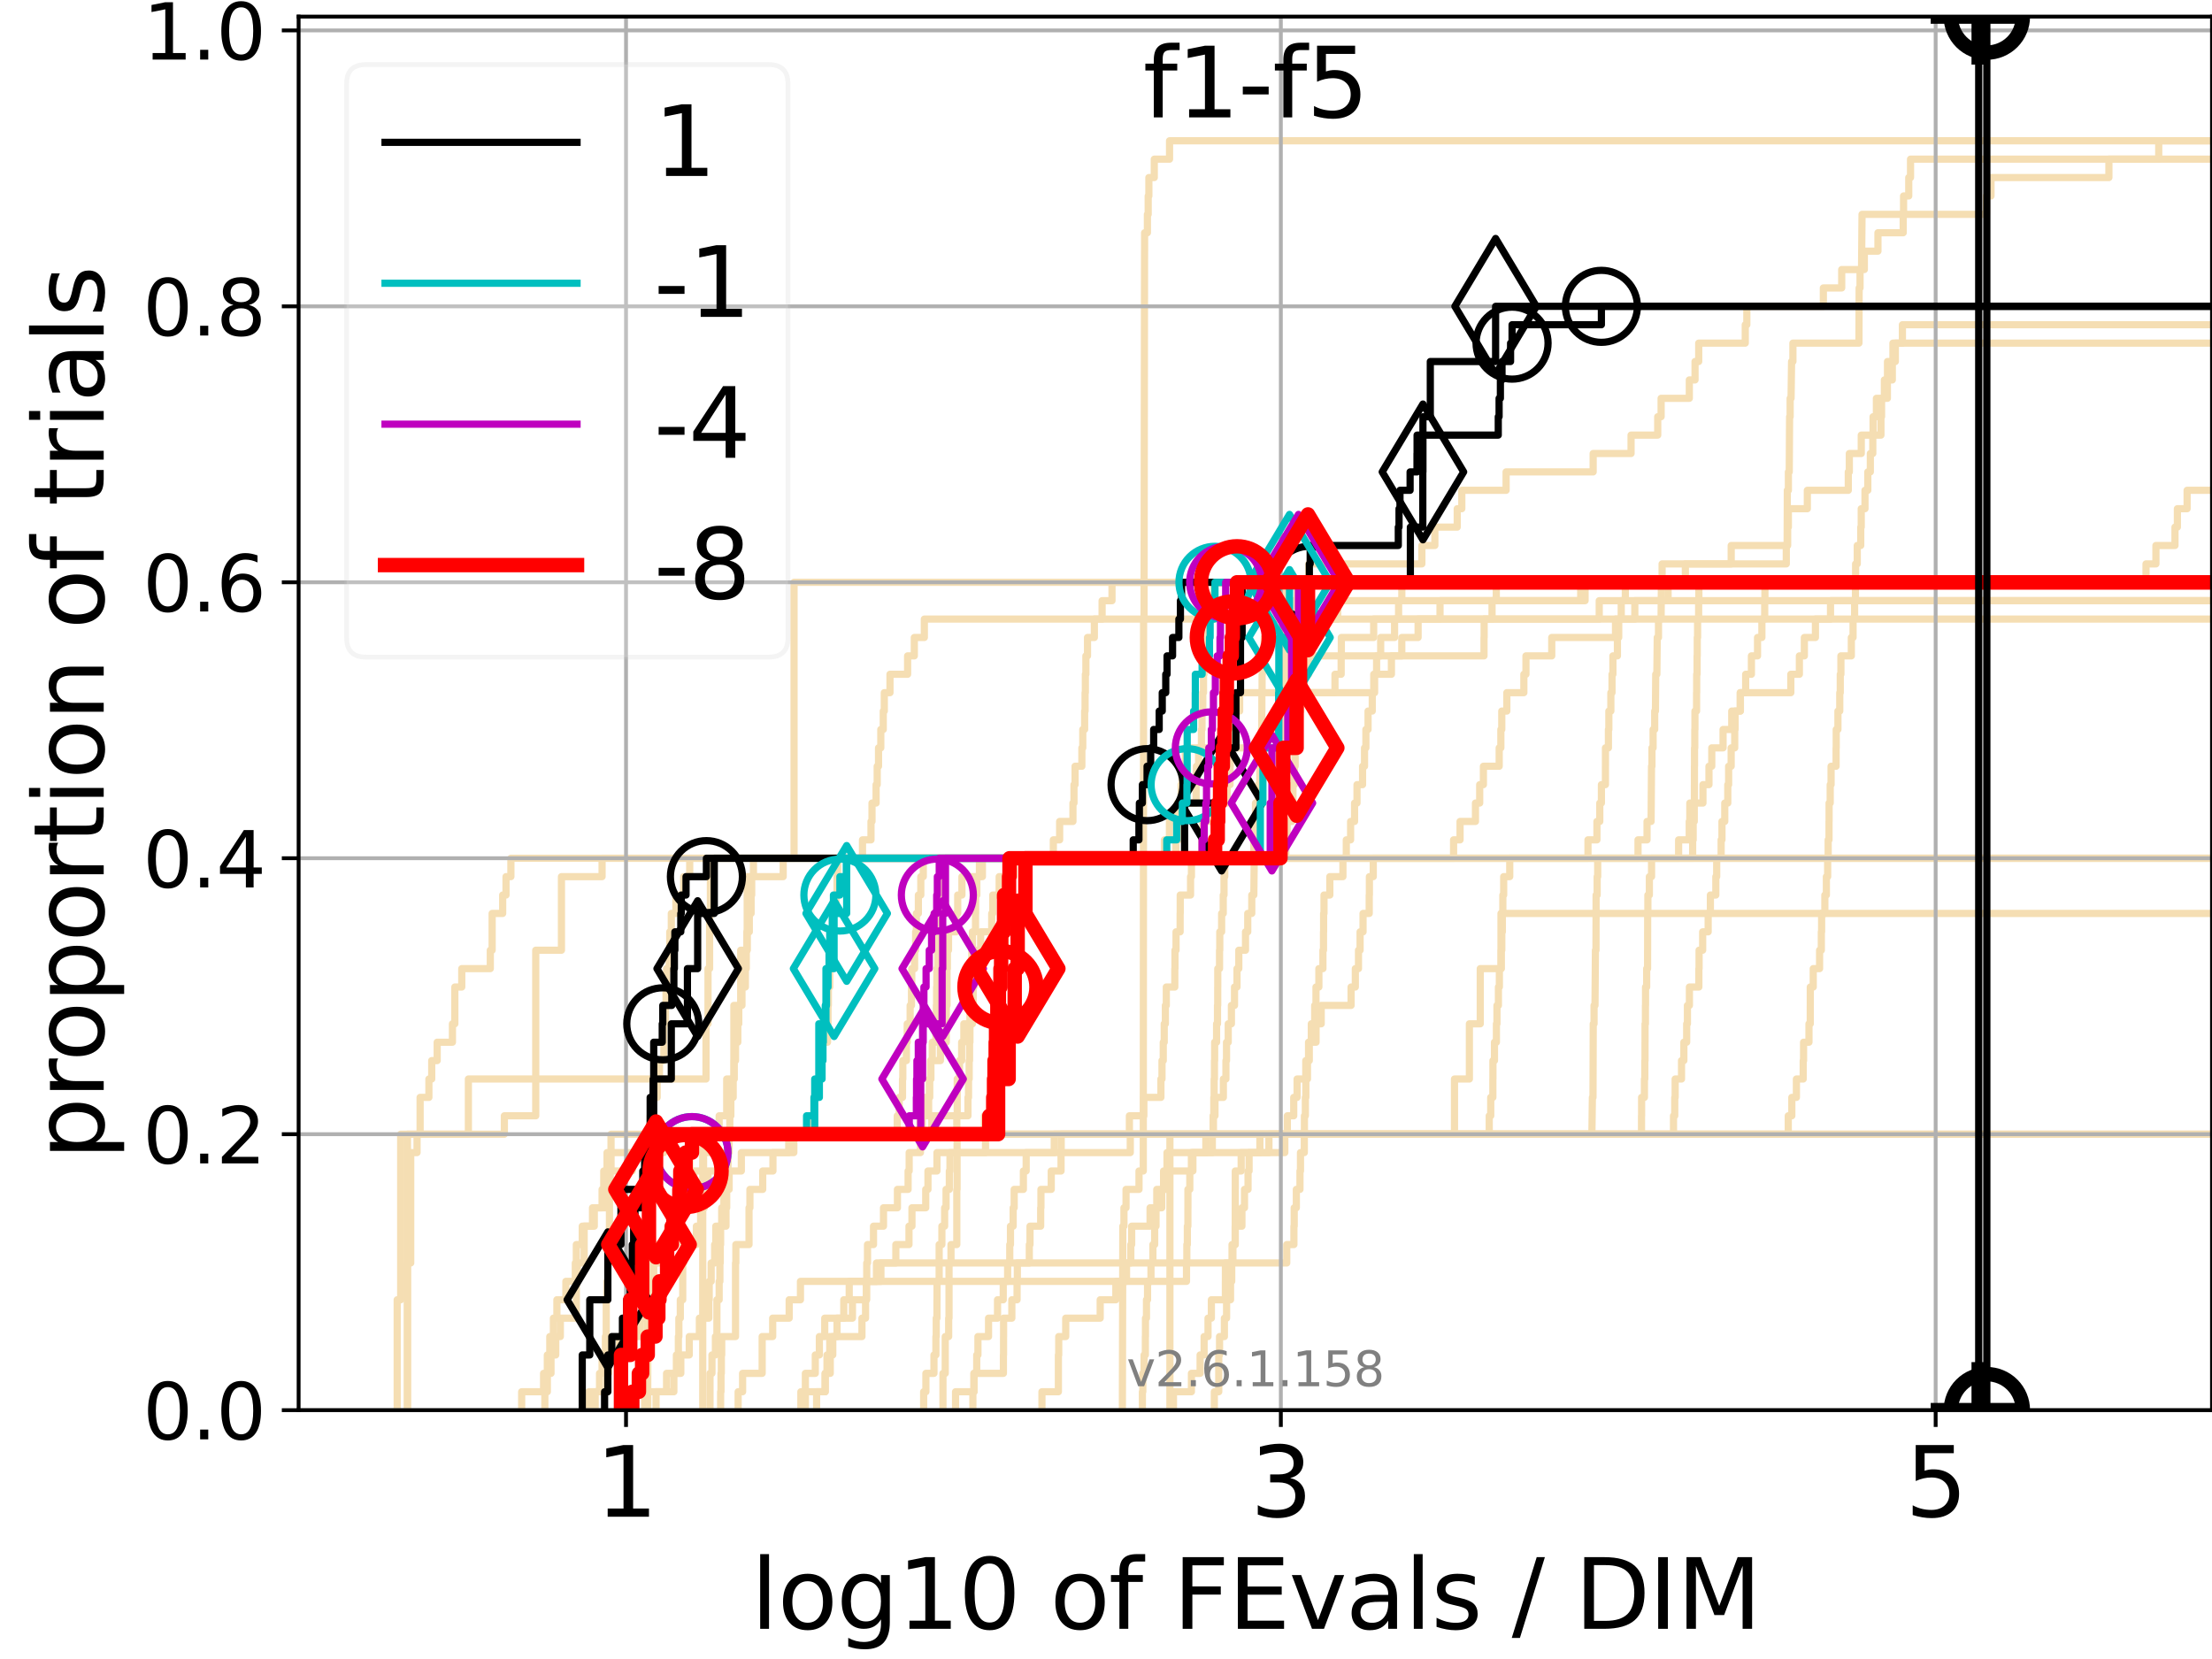 <?xml version="1.0" encoding="utf-8" standalone="no"?>
<!DOCTYPE svg PUBLIC "-//W3C//DTD SVG 1.1//EN"
  "http://www.w3.org/Graphics/SVG/1.1/DTD/svg11.dtd">
<svg xmlns:xlink="http://www.w3.org/1999/xlink" width="460.8pt" height="345.6pt" viewBox="0 0 460.8 345.6" xmlns="http://www.w3.org/2000/svg" version="1.1">
 <defs>
  <style type="text/css">*{stroke-linejoin: round; stroke-linecap: butt}</style>
 </defs>
 <g id="figure_1">
  <g id="patch_1">
   <path d="M 0 345.6 
L 460.8 345.6 
L 460.8 0 
L 0 0 
z
" style="fill: #ffffff"/>
  </g>
  <g id="axes_1">
   <g id="patch_2">
    <path d="M 62.208 293.76 
L 460.8 293.76 
L 460.8 3.456 
L 62.208 3.456 
z
" style="fill: #ffffff"/>
   </g>
   <g id="line2d_1">
    <path d="M 146.391 293.76 
L 146.391 289.928 
L 146.391 289.928 
L 146.391 286.095 
L 146.391 286.095 
L 146.391 282.263 
L 146.391 282.263 
L 146.391 278.43 
L 146.391 278.43 
L 146.391 274.598 
L 146.391 274.598 
L 146.391 270.766 
L 146.391 270.766 
L 146.391 266.933 
L 146.391 266.933 
L 146.391 263.101 
L 146.391 263.101 
L 146.391 259.268 
L 146.391 259.268 
L 146.391 255.436 
L 146.391 255.436 
L 146.391 251.604 
L 146.391 251.604 
L 146.391 247.771 
L 146.391 247.771 
L 146.391 243.939 
L 146.391 243.939 
L 146.391 240.106 
L 146.391 240.106 
L 146.391 236.274 
L 149.813 236.274 
L 149.813 232.442 
L 151.386 232.442 
L 151.386 228.609 
L 151.386 228.609 
L 151.386 224.777 
L 152.88 224.777 
L 152.88 220.944 
L 152.88 220.944 
L 152.88 217.112 
L 152.88 217.112 
L 152.88 213.28 
L 152.88 213.28 
L 152.88 209.447 
L 154.302 209.447 
L 154.302 205.615 
L 154.302 205.615 
L 154.302 201.782 
L 154.302 201.782 
L 154.302 197.95 
L 155.659 197.95 
L 155.659 194.118 
L 155.659 194.118 
L 155.659 190.285 
L 155.659 190.285 
L 155.659 186.453 
L 155.659 186.453 
L 155.659 182.621 
L 156.956 182.621 
L 156.956 178.788 
L 244.964 178.788 
L 244.964 174.956 
L 245.48 174.956 
L 245.48 171.123 
L 245.861 171.123 
L 245.861 167.291 
L 246.05 167.291 
L 246.05 163.459 
L 246.238 163.459 
L 246.238 159.626 
L 246.915 159.626 
L 246.915 155.794 
L 266.54 155.794 
L 266.54 151.961 
L 266.79 151.961 
L 266.79 148.129 
L 267.038 148.129 
L 267.038 144.297 
L 278.099 144.297 
L 278.099 140.464 
L 279.389 140.464 
L 279.389 136.632 
L 279.425 136.632 
L 279.425 132.799 
L 286.162 132.799 
L 286.162 128.967 
L 286.162 128.967 
L 286.162 128.967 
L 460.8 128.967 
" clip-path="url(#paf63db04a1)" style="fill: none; stroke: #f5deb3; stroke-width: 1.5; stroke-linecap: square"/>
   </g>
   <g id="line2d_2">
    <path d="M 243.712 293.76 
L 243.712 282.263 
L 243.712 282.263 
L 243.712 270.766 
L 243.715 270.766 
L 243.715 259.268 
L 243.715 259.268 
L 243.715 247.771 
L 243.715 247.771 
L 243.715 236.274 
L 302.996 236.274 
L 302.996 224.777 
L 306.1 224.777 
L 306.1 213.28 
L 308.365 213.28 
L 308.365 201.782 
L 312.685 201.782 
L 312.685 190.285 
L 312.685 190.285 
L 312.685 190.285 
L 460.8 190.285 
" clip-path="url(#paf63db04a1)" style="fill: none; stroke: #f5deb3; stroke-width: 1.5; stroke-linecap: square"/>
   </g>
   <g id="line2d_3">
    <path d="M 134.937 293.76 
L 134.937 289.928 
L 134.937 289.928 
L 134.937 286.095 
L 134.937 286.095 
L 134.937 282.263 
L 134.937 282.263 
L 134.937 278.43 
L 135.064 278.43 
L 135.064 274.598 
L 135.19 274.598 
L 135.19 270.766 
L 135.19 270.766 
L 135.19 266.933 
L 135.19 266.933 
L 135.19 263.101 
L 135.19 263.101 
L 135.19 259.268 
L 135.19 259.268 
L 135.19 255.436 
L 135.19 255.436 
L 135.19 251.604 
L 135.19 251.604 
L 135.19 247.771 
L 135.19 247.771 
L 135.19 243.939 
L 135.19 243.939 
L 135.19 240.106 
L 135.316 240.106 
L 135.316 236.274 
L 135.441 236.274 
L 135.441 232.442 
L 135.69 232.442 
L 135.69 228.609 
L 136.904 228.609 
L 136.904 224.777 
L 137.376 224.777 
L 137.376 220.944 
L 138.298 220.944 
L 138.298 217.112 
L 138.298 217.112 
L 138.298 213.28 
L 138.637 213.28 
L 138.637 209.447 
L 138.749 209.447 
L 138.749 205.615 
L 138.86 205.615 
L 138.86 201.782 
L 139.412 201.782 
L 139.412 197.95 
L 139.521 197.95 
L 139.521 194.118 
L 139.846 194.118 
L 139.846 190.285 
L 140.8 190.285 
L 140.8 186.453 
L 142.423 186.453 
L 142.423 182.621 
L 143.68 182.621 
L 143.68 178.788 
L 143.68 178.788 
L 143.68 178.788 
L 460.8 178.788 
" clip-path="url(#paf63db04a1)" style="fill: none; stroke: #f5deb3; stroke-width: 1.5; stroke-linecap: square"/>
   </g>
   <g id="line2d_4">
    <path d="M 113.501 293.76 
L 113.501 289.928 
L 114.021 289.928 
L 114.021 286.095 
L 114.784 286.095 
L 114.784 282.263 
L 115.771 282.263 
L 115.771 278.43 
L 116.727 278.43 
L 116.727 274.598 
L 120.059 274.598 
L 120.059 270.766 
L 120.059 270.766 
L 120.059 266.933 
L 120.268 266.933 
L 120.268 263.101 
L 121.693 263.101 
L 121.693 259.268 
L 121.693 259.268 
L 121.693 255.436 
L 123.431 255.436 
L 123.431 251.604 
L 125.424 251.604 
L 125.424 247.771 
L 125.773 247.771 
L 125.773 243.939 
L 126.458 243.939 
L 126.458 240.106 
L 138.298 240.106 
L 138.298 236.274 
L 192.119 236.274 
L 192.119 232.442 
L 193.453 232.442 
L 193.453 228.609 
L 193.647 228.609 
L 193.647 224.777 
L 193.874 224.777 
L 193.874 220.944 
L 194.202 220.944 
L 194.202 217.112 
L 194.966 217.112 
L 194.966 213.28 
L 195.066 213.28 
L 195.066 209.447 
L 195.116 209.447 
L 195.116 205.615 
L 195.166 205.615 
L 195.166 201.782 
L 195.349 201.782 
L 195.349 197.95 
L 195.448 197.95 
L 195.448 194.118 
L 195.481 194.118 
L 195.481 190.285 
L 196.228 190.285 
L 196.228 186.453 
L 196.357 186.453 
L 196.357 182.621 
L 196.5 182.621 
L 196.5 178.788 
L 261.187 178.788 
L 261.187 174.956 
L 261.189 174.956 
L 261.189 171.123 
L 261.542 171.123 
L 261.542 167.291 
L 262.146 167.291 
L 262.146 163.459 
L 262.452 163.459 
L 262.452 159.626 
L 262.747 159.626 
L 262.747 155.794 
L 262.774 155.794 
L 262.774 151.961 
L 262.851 151.961 
L 262.851 148.129 
L 262.871 148.129 
L 262.871 144.297 
L 262.915 144.297 
L 262.915 140.464 
L 262.969 140.464 
L 262.969 136.632 
L 263.371 136.632 
L 263.371 132.799 
L 263.672 132.799 
L 263.672 128.967 
L 263.931 128.967 
L 263.931 125.135 
L 264.635 125.135 
L 264.635 121.302 
L 264.635 121.302 
L 264.635 121.302 
L 460.8 121.302 
" clip-path="url(#paf63db04a1)" style="fill: none; stroke: #f5deb3; stroke-width: 1.5; stroke-linecap: square"/>
   </g>
   <g id="line2d_5">
    <path d="M 237.978 293.76 
L 237.978 289.928 
L 238.068 289.928 
L 238.068 286.095 
L 238.337 286.095 
L 238.337 282.263 
L 238.599 282.263 
L 238.599 278.43 
L 238.622 278.43 
L 238.622 274.598 
L 238.833 274.598 
L 238.833 270.766 
L 239.057 270.766 
L 239.057 266.933 
L 239.77 266.933 
L 239.77 263.101 
L 240.17 263.101 
L 240.17 259.268 
L 240.539 259.268 
L 240.539 255.436 
L 240.822 255.436 
L 240.822 251.604 
L 242.012 251.604 
L 242.012 247.771 
L 242.393 247.771 
L 242.393 243.939 
L 243.108 243.939 
L 243.108 240.106 
L 252.55 240.106 
L 252.55 236.274 
L 252.55 236.274 
L 252.55 236.274 
L 460.8 236.274 
" clip-path="url(#paf63db04a1)" style="fill: none; stroke: #f5deb3; stroke-width: 1.5; stroke-linecap: square"/>
   </g>
   <g id="line2d_6"/>
   <g id="line2d_7">
    <path d="M 134.294 293.76 
L 134.294 289.928 
L 140.38 289.928 
L 140.38 286.095 
L 140.904 286.095 
L 140.904 282.263 
L 141.317 282.263 
L 141.317 278.43 
L 141.419 278.43 
L 141.419 274.598 
L 141.724 274.598 
L 141.724 270.766 
L 142.225 270.766 
L 142.225 266.933 
L 142.225 266.933 
L 142.225 263.101 
L 142.423 263.101 
L 142.423 259.268 
L 145.066 259.268 
L 145.066 255.436 
L 145.956 255.436 
L 145.956 251.604 
L 146.734 251.604 
L 146.734 247.771 
L 147.493 247.771 
L 147.493 243.939 
L 151.676 243.939 
L 151.676 240.106 
L 151.676 240.106 
L 151.676 236.274 
L 206.954 236.274 
L 206.954 232.442 
L 207.32 232.442 
L 207.32 228.609 
L 208.062 228.609 
L 208.062 224.777 
L 208.244 224.777 
L 208.244 220.944 
L 208.33 220.944 
L 208.33 217.112 
L 208.468 217.112 
L 208.468 213.28 
L 208.542 213.28 
L 208.542 209.447 
L 208.732 209.447 
L 208.732 205.615 
L 208.743 205.615 
L 208.743 201.782 
L 209.182 201.782 
L 209.182 197.95 
L 209.47 197.95 
L 209.47 194.118 
L 209.746 194.118 
L 209.746 190.285 
L 210.47 190.285 
L 210.47 186.453 
L 210.737 186.453 
L 210.737 182.621 
L 210.874 182.621 
L 210.874 178.788 
L 267.87 178.788 
L 267.87 174.956 
L 268.137 174.956 
L 268.137 171.123 
L 269.145 171.123 
L 269.145 167.291 
L 269.346 167.291 
L 269.346 163.459 
L 269.646 163.459 
L 269.646 159.626 
L 269.81 159.626 
L 269.81 155.794 
L 269.91 155.794 
L 269.91 151.961 
L 270.219 151.961 
L 270.219 148.129 
L 270.96 148.129 
L 270.96 144.297 
L 271.217 144.297 
L 271.217 140.464 
L 272.612 140.464 
L 272.612 136.632 
L 309.147 136.632 
L 309.147 132.799 
L 309.173 132.799 
L 309.173 128.967 
L 310.823 128.967 
L 310.823 125.135 
L 311.703 125.135 
L 311.703 121.302 
L 447.057 121.302 
L 447.057 117.47 
L 449.119 117.47 
L 449.119 113.637 
L 453.09 113.637 
L 453.09 109.805 
L 453.59 109.805 
L 453.59 105.973 
L 455.615 105.973 
L 455.615 102.14 
L 461.8 102.14 
" clip-path="url(#paf63db04a1)" style="fill: none; stroke: #f5deb3; stroke-width: 1.5; stroke-linecap: square"/>
   </g>
   <g id="line2d_8">
    <path d="M 252.967 293.76 
L 252.967 289.928 
L 253.889 289.928 
L 253.891 282.263 
L 254.054 282.263 
L 254.054 278.43 
L 255.064 278.43 
L 255.064 274.598 
L 255.519 274.598 
L 255.519 270.766 
L 256.342 270.766 
L 256.342 266.933 
L 256.59 266.933 
L 256.59 263.101 
L 256.84 263.101 
L 256.84 259.268 
L 257.32 259.268 
L 257.32 255.436 
L 258.715 255.436 
L 258.715 251.604 
L 259.254 251.604 
L 259.254 247.771 
L 259.988 247.771 
L 259.988 243.939 
L 260.209 243.939 
L 260.209 240.106 
L 262.458 240.106 
L 262.458 236.274 
L 331.622 236.274 
L 331.725 228.609 
L 331.85 228.609 
L 331.902 213.28 
L 332.07 213.28 
L 332.07 209.447 
L 332.268 209.447 
L 332.357 197.95 
L 332.473 197.95 
L 332.499 186.453 
L 332.716 186.453 
L 332.716 182.621 
L 332.828 182.621 
L 332.828 178.788 
L 341.228 178.788 
L 341.228 174.956 
L 343.108 174.956 
L 343.108 171.123 
L 343.951 171.123 
L 344.042 159.626 
L 344.133 159.626 
L 344.133 155.794 
L 344.372 155.794 
L 344.372 151.961 
L 344.703 151.961 
L 344.703 148.129 
L 344.86 148.129 
L 344.918 140.464 
L 345.154 140.464 
L 345.236 132.799 
L 345.495 132.799 
L 345.495 128.967 
L 346.032 128.967 
L 346.106 121.302 
L 346.245 121.302 
L 346.245 117.47 
L 372.116 117.47 
L 372.116 113.637 
L 372.293 113.637 
L 372.333 102.14 
L 372.556 102.14 
L 372.556 98.308 
L 372.733 98.308 
L 372.806 86.811 
L 372.919 86.811 
L 372.919 82.978 
L 373.111 82.978 
L 373.219 75.313 
L 373.497 75.313 
L 373.497 71.481 
L 387.252 71.481 
L 387.294 59.984 
L 387.48 59.984 
L 387.48 56.151 
L 387.792 56.151 
L 387.897 44.654 
L 396.548 44.654 
L 396.548 40.822 
L 397.629 40.822 
L 397.629 36.989 
L 397.998 36.989 
L 397.998 33.157 
L 397.998 33.157 
L 460.8 33.157 
L 460.8 33.157 
" clip-path="url(#paf63db04a1)" style="fill: none; stroke: #f5deb3; stroke-width: 1.5; stroke-linecap: square"/>
   </g>
   <g id="line2d_9">
    <path d="M 131.289 293.76 
L 131.289 289.928 
L 132.278 289.928 
L 132.278 286.095 
L 134.164 286.095 
L 134.164 282.263 
L 134.681 282.263 
L 134.681 278.43 
L 134.809 278.43 
L 134.809 274.598 
L 135.19 274.598 
L 135.19 270.766 
L 135.937 270.766 
L 135.937 266.933 
L 136.059 266.933 
L 136.059 263.101 
L 136.785 263.101 
L 136.785 259.268 
L 139.082 259.268 
L 139.082 255.436 
L 139.63 255.436 
L 139.63 251.604 
L 141.724 251.604 
L 141.724 247.771 
L 142.423 247.771 
L 142.423 243.939 
L 143.68 243.939 
L 143.68 240.106 
L 144.703 240.106 
L 144.703 236.274 
L 205.085 236.274 
L 205.085 232.442 
L 206.639 232.442 
L 206.639 228.609 
L 206.83 228.609 
L 206.83 224.777 
L 207.11 224.777 
L 207.11 220.944 
L 207.232 220.944 
L 207.232 217.112 
L 207.726 217.112 
L 207.726 213.28 
L 207.759 213.28 
L 207.759 209.447 
L 208.04 209.447 
L 208.04 205.615 
L 208.265 205.615 
L 208.265 201.782 
L 208.563 201.782 
L 208.563 197.95 
L 208.711 197.95 
L 208.711 194.118 
L 208.963 194.118 
L 208.963 190.285 
L 209.347 190.285 
L 209.347 186.453 
L 209.388 186.453 
L 209.388 182.621 
L 211.215 182.621 
L 211.215 178.788 
L 264.873 178.788 
L 264.873 174.956 
L 264.91 174.956 
L 264.91 171.123 
L 265.62 171.123 
L 265.62 167.291 
L 265.701 167.291 
L 265.701 163.459 
L 265.771 163.459 
L 265.771 159.626 
L 266.141 159.626 
L 266.141 155.794 
L 266.164 155.794 
L 266.164 151.961 
L 266.461 151.961 
L 266.461 148.129 
L 266.515 148.129 
L 266.515 144.297 
L 266.679 144.297 
L 266.679 140.464 
L 267.386 140.464 
L 267.386 136.632 
L 267.412 136.632 
L 267.412 132.799 
L 267.512 132.799 
L 267.512 128.967 
L 267.697 128.967 
L 267.697 125.135 
L 267.81 125.135 
L 267.81 121.302 
L 267.81 121.302 
L 267.81 121.302 
L 460.8 121.302 
" clip-path="url(#paf63db04a1)" style="fill: none; stroke: #f5deb3; stroke-width: 1.5; stroke-linecap: square"/>
   </g>
   <g id="line2d_10">
    <path d="M 153.768 293.76 
L 153.768 289.928 
L 154.696 289.928 
L 154.696 286.095 
L 158.773 286.095 
L 158.773 282.263 
L 158.773 282.263 
L 158.773 278.43 
L 160.964 278.43 
L 160.964 274.598 
L 164.4 274.598 
L 164.4 270.766 
L 166.749 270.766 
L 166.749 266.933 
L 247.17 266.933 
L 247.17 263.101 
L 247.241 263.101 
L 247.241 259.268 
L 247.347 259.268 
L 247.347 255.436 
L 247.459 255.436 
L 247.459 251.604 
L 247.467 251.604 
L 247.467 247.771 
L 247.86 247.771 
L 247.86 243.939 
L 248.19 243.939 
L 248.19 240.106 
L 267.649 240.106 
L 267.649 236.274 
L 372.528 236.274 
L 372.528 232.442 
L 373.27 232.442 
L 373.27 228.609 
L 374.224 228.609 
L 374.224 224.777 
L 375.642 224.777 
L 375.642 220.944 
L 375.717 220.944 
L 375.717 217.112 
L 376.842 217.112 
L 376.842 213.28 
L 377.111 213.28 
L 377.111 209.447 
L 377.117 209.447 
L 377.117 205.615 
L 377.731 205.615 
L 377.731 201.782 
L 379.052 201.782 
L 379.052 197.95 
L 379.416 197.95 
L 379.416 194.118 
L 379.476 194.118 
L 379.476 190.285 
L 380.149 190.285 
L 380.149 186.453 
L 380.469 186.453 
L 380.469 182.621 
L 380.734 182.621 
L 380.734 178.788 
L 380.84 178.788 
L 380.84 174.956 
L 381.017 174.956 
L 381.017 171.123 
L 381.033 171.123 
L 381.033 167.291 
L 381.265 167.291 
L 381.265 163.459 
L 381.448 163.459 
L 381.448 159.626 
L 382.492 159.626 
L 382.492 155.794 
L 382.519 155.794 
L 382.519 151.961 
L 382.874 151.961 
L 382.874 148.129 
L 383.255 148.129 
L 383.255 144.297 
L 383.363 144.297 
L 383.363 140.464 
L 383.495 140.464 
L 383.495 136.632 
L 385.667 136.632 
L 385.667 132.799 
L 386.027 132.799 
L 386.027 128.967 
L 386.351 128.967 
L 386.351 125.135 
L 386.524 125.135 
L 386.524 121.302 
L 386.556 121.302 
L 386.556 117.47 
L 386.9 117.47 
L 386.9 113.637 
L 387.627 113.637 
L 387.627 109.805 
L 387.729 109.805 
L 387.729 105.973 
L 388.511 105.973 
L 388.511 102.14 
L 389.098 102.14 
L 389.098 98.308 
L 389.625 98.308 
L 389.625 94.475 
L 390.138 94.475 
L 390.138 90.643 
L 391.834 90.643 
L 391.834 86.811 
L 391.964 86.811 
L 391.964 82.978 
L 393.178 82.978 
L 393.178 79.146 
L 393.202 79.146 
L 393.202 75.313 
L 394.836 75.313 
L 394.836 71.481 
L 394.836 71.481 
L 394.836 71.481 
L 460.8 71.481 
" clip-path="url(#paf63db04a1)" style="fill: none; stroke: #f5deb3; stroke-width: 1.5; stroke-linecap: square"/>
   </g>
   <g id="line2d_11">
    <path d="M 108.672 293.76 
L 108.672 289.928 
L 113.238 289.928 
L 113.238 286.095 
L 114.021 286.095 
L 114.021 282.263 
L 114.532 282.263 
L 114.532 278.43 
L 115.282 278.43 
L 115.282 274.598 
L 116.013 274.598 
L 116.013 270.766 
L 117.88 270.766 
L 117.88 266.933 
L 119.848 266.933 
L 119.848 263.101 
L 120.059 263.101 
L 120.059 259.268 
L 121.293 259.268 
L 121.293 255.436 
L 123.803 255.436 
L 123.803 251.604 
L 126.458 251.604 
L 126.458 247.771 
L 126.626 247.771 
L 126.626 243.939 
L 131.717 243.939 
L 131.717 240.106 
L 136.059 240.106 
L 136.059 236.274 
L 186.91 236.274 
L 186.91 232.442 
L 187.325 232.442 
L 187.325 228.609 
L 188.01 228.609 
L 188.01 224.777 
L 188.074 224.777 
L 188.074 220.944 
L 188.826 220.944 
L 188.826 217.112 
L 188.99 217.112 
L 188.99 213.28 
L 189.599 213.28 
L 189.599 209.447 
L 189.878 209.447 
L 189.878 205.615 
L 189.938 205.615 
L 189.938 201.782 
L 190.528 201.782 
L 190.528 197.95 
L 190.741 197.95 
L 190.741 194.118 
L 190.895 194.118 
L 190.895 190.285 
L 191.315 190.285 
L 191.315 186.453 
L 191.822 186.453 
L 191.822 182.621 
L 192.34 182.621 
L 192.34 178.788 
L 192.34 178.788 
L 192.34 178.788 
L 460.8 178.788 
" clip-path="url(#paf63db04a1)" style="fill: none; stroke: #f5deb3; stroke-width: 1.5; stroke-linecap: square"/>
   </g>
   <g id="line2d_12">
    <path d="M 84.882 293.76 
L 84.882 289.928 
L 84.882 289.928 
L 84.882 286.095 
L 84.882 286.095 
L 84.882 282.263 
L 84.882 282.263 
L 84.882 278.43 
L 84.882 278.43 
L 84.882 274.598 
L 84.882 274.598 
L 84.882 270.766 
L 84.882 270.766 
L 84.882 266.933 
L 84.882 266.933 
L 84.882 263.101 
L 84.882 263.101 
L 84.882 259.268 
L 84.882 259.268 
L 84.882 255.436 
L 84.882 255.436 
L 84.882 251.604 
L 84.882 251.604 
L 84.882 247.771 
L 84.882 247.771 
L 84.882 243.939 
L 84.882 243.939 
L 84.882 240.106 
L 84.882 240.106 
L 84.882 236.274 
L 105.067 236.274 
L 105.067 232.442 
L 111.607 232.442 
L 111.607 228.609 
L 111.607 228.609 
L 111.607 224.777 
L 111.607 224.777 
L 111.607 220.944 
L 111.607 220.944 
L 111.607 217.112 
L 111.607 217.112 
L 111.607 213.28 
L 111.607 213.28 
L 111.607 209.447 
L 111.607 209.447 
L 111.607 205.615 
L 111.607 205.615 
L 111.607 201.782 
L 111.607 201.782 
L 111.607 197.95 
L 116.961 197.95 
L 116.961 194.118 
L 116.961 194.118 
L 116.961 190.285 
L 116.961 190.285 
L 116.961 186.453 
L 116.961 186.453 
L 116.961 182.621 
L 125.424 182.621 
L 125.424 178.788 
L 242.575 178.788 
L 242.575 174.956 
L 243.615 174.956 
L 243.615 171.123 
L 245.27 171.123 
L 245.27 167.291 
L 249.168 167.291 
L 249.168 163.459 
L 249.238 163.459 
L 249.238 159.626 
L 249.688 159.626 
L 249.688 155.794 
L 250.281 155.794 
L 250.281 151.961 
L 250.4 151.961 
L 250.4 148.129 
L 250.562 148.129 
L 250.562 144.297 
L 250.713 144.297 
L 250.713 140.464 
L 250.83 140.464 
L 250.83 136.632 
L 250.883 136.632 
L 250.883 132.799 
L 250.937 132.799 
L 250.937 128.967 
L 250.99 128.967 
L 250.99 125.135 
L 252.891 125.135 
L 252.891 121.302 
L 252.891 121.302 
L 252.891 121.302 
L 460.8 121.302 
" clip-path="url(#paf63db04a1)" style="fill: none; stroke: #f5deb3; stroke-width: 1.5; stroke-linecap: square"/>
   </g>
   <g id="line2d_13">
    <path d="M 196.436 293.76 
L 196.436 289.928 
L 196.436 289.928 
L 196.436 286.095 
L 196.911 286.095 
L 196.911 282.263 
L 196.911 282.263 
L 196.911 278.43 
L 197.624 278.43 
L 197.624 274.598 
L 197.7 274.598 
L 197.7 270.766 
L 197.7 270.766 
L 197.7 266.933 
L 197.7 266.933 
L 197.7 263.101 
L 198.11 263.101 
L 198.11 259.268 
L 199.32 259.268 
L 199.32 255.436 
L 199.32 255.436 
L 199.32 251.604 
L 199.32 251.604 
L 199.32 247.771 
L 199.378 247.771 
L 199.378 243.939 
L 199.378 243.939 
L 199.378 240.106 
L 199.378 240.106 
L 199.378 236.274 
L 199.378 236.274 
L 199.378 236.274 
L 460.8 236.274 
" clip-path="url(#paf63db04a1)" style="fill: none; stroke: #f5deb3; stroke-width: 1.5; stroke-linecap: square"/>
   </g>
   <g id="line2d_14">
    <path d="M 123.988 293.76 
L 123.988 289.928 
L 124.894 289.928 
L 124.894 286.095 
L 125.424 286.095 
L 125.424 282.263 
L 126.117 282.263 
L 126.117 278.43 
L 126.288 278.43 
L 126.288 274.598 
L 126.288 274.598 
L 126.288 270.766 
L 126.458 270.766 
L 126.458 266.933 
L 126.626 266.933 
L 126.626 263.101 
L 126.961 263.101 
L 126.961 259.268 
L 126.961 259.268 
L 126.961 255.436 
L 126.961 255.436 
L 126.961 251.604 
L 126.961 251.604 
L 126.961 247.771 
L 127.127 247.771 
L 127.127 243.939 
L 127.292 243.939 
L 127.292 240.106 
L 127.292 240.106 
L 127.292 236.274 
L 168.966 236.274 
L 168.966 232.442 
L 169.565 232.442 
L 169.565 228.609 
L 170.421 228.609 
L 170.421 224.777 
L 170.726 224.777 
L 170.726 220.944 
L 170.991 220.944 
L 170.991 217.112 
L 172.388 217.112 
L 172.388 213.28 
L 172.495 213.28 
L 172.495 209.447 
L 172.567 209.447 
L 172.567 205.615 
L 172.851 205.615 
L 172.851 201.782 
L 173.272 201.782 
L 173.272 197.95 
L 173.377 197.95 
L 173.377 194.118 
L 173.446 194.118 
L 173.446 190.285 
L 174.165 190.285 
L 174.165 186.453 
L 174.367 186.453 
L 174.367 182.621 
L 174.501 182.621 
L 174.501 178.788 
L 179.672 178.788 
L 179.672 174.956 
L 181.443 174.956 
L 181.443 171.123 
L 181.654 171.123 
L 181.654 167.291 
L 182.508 167.291 
L 182.508 163.459 
L 182.737 163.459 
L 182.737 159.626 
L 183.014 159.626 
L 183.014 155.794 
L 183.487 155.794 
L 183.487 151.961 
L 184.001 151.961 
L 184.001 148.129 
L 184.218 148.129 
L 184.218 144.297 
L 185.398 144.297 
L 185.398 140.464 
L 189.072 140.464 
L 189.072 136.632 
L 190.469 136.632 
L 190.469 132.799 
L 192.558 132.799 
L 192.558 128.967 
L 333.148 128.967 
L 333.148 125.135 
L 333.148 125.135 
L 333.148 125.135 
L 460.8 125.135 
" clip-path="url(#paf63db04a1)" style="fill: none; stroke: #f5deb3; stroke-width: 1.5; stroke-linecap: square"/>
   </g>
   <g id="line2d_15"/>
   <g id="line2d_16">
    <path d="M 202.668 293.76 
L 202.668 289.928 
L 202.912 289.928 
L 202.912 286.095 
L 203.47 286.095 
L 203.47 282.263 
L 203.721 282.263 
L 203.721 278.43 
L 205.93 278.43 
L 205.93 274.598 
L 207.802 274.598 
L 207.802 270.766 
L 208.994 270.766 
L 208.994 266.933 
L 209.909 266.933 
L 209.909 263.101 
L 210.35 263.101 
L 210.35 259.268 
L 210.5 259.268 
L 210.5 255.436 
L 211.059 255.436 
L 211.059 251.604 
L 211.273 251.604 
L 211.273 247.771 
L 213.19 247.771 
L 213.19 243.939 
L 213.773 243.939 
L 213.773 240.106 
L 219.62 240.106 
L 219.62 236.274 
L 252.725 236.274 
L 252.725 232.442 
L 253.104 232.442 
L 253.104 228.609 
L 254.85 228.609 
L 254.85 224.777 
L 255.384 224.777 
L 255.384 220.944 
L 255.508 220.944 
L 255.508 217.112 
L 255.864 217.112 
L 255.864 213.28 
L 256.525 213.28 
L 256.525 209.447 
L 257.17 209.447 
L 257.17 205.615 
L 257.691 205.615 
L 257.691 201.782 
L 258.065 201.782 
L 258.065 197.95 
L 259.461 197.95 
L 259.461 194.118 
L 259.929 194.118 
L 259.929 190.285 
L 260.769 190.285 
L 260.769 186.453 
L 261.195 186.453 
L 261.284 178.788 
L 266.043 178.788 
L 266.043 174.956 
L 266.552 174.956 
L 266.552 171.123 
L 267.337 171.123 
L 267.337 167.291 
L 267.615 167.291 
L 267.615 163.459 
L 267.886 163.459 
L 267.886 159.626 
L 268.009 159.626 
L 268.107 151.961 
L 268.164 151.961 
L 268.164 148.129 
L 268.442 148.129 
L 268.442 144.297 
L 268.773 144.297 
L 268.773 140.464 
L 269.166 140.464 
L 269.243 132.799 
L 269.716 132.799 
L 269.716 128.967 
L 269.839 128.967 
L 269.839 125.135 
L 270.27 125.135 
L 270.27 121.302 
L 272.644 121.302 
L 272.644 117.47 
L 296.201 117.47 
L 296.201 113.637 
L 298.908 113.637 
L 298.908 109.805 
L 303.568 109.805 
L 303.568 105.973 
L 304.521 105.973 
L 304.521 102.14 
L 313.749 102.14 
L 313.749 98.308 
L 331.885 98.308 
L 331.885 94.475 
L 339.779 94.475 
L 339.779 90.643 
L 345.334 90.643 
L 345.334 86.811 
L 346.041 86.811 
L 346.041 82.978 
L 351.917 82.978 
L 351.917 79.146 
L 353.107 79.146 
L 353.107 75.313 
L 353.873 75.313 
L 353.873 71.481 
L 363.571 71.481 
L 363.571 67.649 
L 363.898 67.649 
L 363.898 63.816 
L 379.838 63.816 
L 379.838 59.984 
L 383.661 59.984 
L 383.661 56.151 
L 388.377 56.151 
L 388.377 52.319 
L 391.212 52.319 
L 391.212 48.487 
L 396.473 48.487 
L 396.473 44.654 
L 413.806 44.654 
L 413.806 40.822 
L 414.76 40.822 
L 414.76 36.989 
L 439.323 36.989 
L 439.323 33.157 
L 449.702 33.157 
L 449.702 29.325 
L 461.8 29.325 
L 461.8 29.325 
" clip-path="url(#paf63db04a1)" style="fill: none; stroke: #f5deb3; stroke-width: 1.5; stroke-linecap: square"/>
   </g>
   <g id="line2d_17">
    <path d="M 217.056 293.76 
L 217.056 289.928 
L 220.482 289.928 
L 220.482 286.095 
L 220.482 286.095 
L 220.482 282.263 
L 220.553 282.263 
L 220.553 278.43 
L 222.013 278.43 
L 222.013 274.598 
L 229.19 274.598 
L 229.19 270.766 
L 232.45 270.766 
L 232.45 266.933 
L 234.675 266.933 
L 234.675 263.101 
L 235.569 263.101 
L 235.569 259.268 
L 235.747 259.268 
L 235.747 255.436 
L 239.581 255.436 
L 239.581 251.604 
L 240.982 251.604 
L 240.982 247.771 
L 242.836 247.771 
L 242.836 243.939 
L 248.499 243.939 
L 248.499 240.106 
L 251.201 240.106 
L 251.201 236.274 
L 348.622 236.274 
L 348.622 232.442 
L 348.881 232.442 
L 348.881 228.609 
L 348.967 228.609 
L 348.967 224.777 
L 350.292 224.777 
L 350.292 220.944 
L 350.779 220.944 
L 350.779 217.112 
L 351.365 217.112 
L 351.365 213.28 
L 351.521 213.28 
L 351.521 209.447 
L 351.935 209.447 
L 351.935 205.615 
L 353.903 205.615 
L 353.903 201.782 
L 353.948 201.782 
L 353.948 197.95 
L 354.695 197.95 
L 354.695 194.118 
L 355.844 194.118 
L 355.844 190.285 
L 356.305 190.285 
L 356.305 186.453 
L 357.44 186.453 
L 357.44 182.621 
L 357.616 182.621 
L 357.616 178.788 
L 358.544 178.788 
L 358.544 174.956 
L 358.716 174.956 
L 358.716 171.123 
L 359.298 171.123 
L 359.298 167.291 
L 359.93 167.291 
L 359.93 163.459 
L 360.106 163.459 
L 360.106 159.626 
L 360.633 159.626 
L 360.633 155.794 
L 361.374 155.794 
L 361.374 151.961 
L 361.455 151.961 
L 361.455 148.129 
L 362.514 148.129 
L 362.514 144.297 
L 363.654 144.297 
L 363.654 140.464 
L 364.852 140.464 
L 364.852 136.632 
L 366.127 136.632 
L 366.127 132.799 
L 367.035 132.799 
L 367.035 128.967 
L 367.622 128.967 
L 367.622 125.135 
L 367.666 125.135 
L 367.666 121.302 
L 367.666 121.302 
L 367.666 121.302 
L 460.8 121.302 
" clip-path="url(#paf63db04a1)" style="fill: none; stroke: #f5deb3; stroke-width: 1.5; stroke-linecap: square"/>
   </g>
   <g id="line2d_18">
    <path d="M 84.882 293.76 
L 84.882 289.928 
L 84.882 289.928 
L 84.882 286.095 
L 84.882 286.095 
L 84.882 282.263 
L 84.882 282.263 
L 84.882 278.43 
L 84.882 278.43 
L 84.882 274.598 
L 84.882 274.598 
L 84.882 270.766 
L 84.882 270.766 
L 84.882 266.933 
L 84.882 266.933 
L 84.882 263.101 
L 85.563 263.101 
L 85.563 259.268 
L 85.563 259.268 
L 85.563 255.436 
L 85.563 255.436 
L 85.563 251.604 
L 85.563 251.604 
L 85.563 247.771 
L 85.563 247.771 
L 85.563 243.939 
L 85.563 243.939 
L 85.563 240.106 
L 86.88 240.106 
L 86.88 236.274 
L 87.517 236.274 
L 87.517 232.442 
L 87.517 232.442 
L 87.517 228.609 
L 89.349 228.609 
L 89.349 224.777 
L 89.936 224.777 
L 89.936 220.944 
L 91.075 220.944 
L 91.075 217.112 
L 94.252 217.112 
L 94.252 213.28 
L 94.75 213.28 
L 94.75 209.447 
L 94.75 209.447 
L 94.75 205.615 
L 96.195 205.615 
L 96.195 201.782 
L 102.139 201.782 
L 102.139 197.95 
L 102.522 197.95 
L 102.522 194.118 
L 102.522 194.118 
L 102.522 190.285 
L 104.717 190.285 
L 104.717 186.453 
L 105.414 186.453 
L 105.414 182.621 
L 106.429 182.621 
L 106.429 178.788 
L 302.807 178.788 
L 302.807 174.956 
L 304.157 174.956 
L 304.157 171.123 
L 307.368 171.123 
L 307.368 167.291 
L 308.247 167.291 
L 308.247 163.459 
L 309.022 163.459 
L 309.022 159.626 
L 312.309 159.626 
L 312.309 155.794 
L 312.656 155.794 
L 312.656 151.961 
L 312.848 151.961 
L 312.848 148.129 
L 313.902 148.129 
L 313.902 144.297 
L 317.448 144.297 
L 317.448 140.464 
L 317.885 140.464 
L 317.885 136.632 
L 323.258 136.632 
L 323.258 132.799 
L 336.538 132.799 
L 336.538 128.967 
L 340.564 128.967 
L 340.564 125.135 
L 347.49 125.135 
L 347.49 121.302 
L 347.49 121.302 
L 347.49 121.302 
L 460.8 121.302 
" clip-path="url(#paf63db04a1)" style="fill: none; stroke: #f5deb3; stroke-width: 1.5; stroke-linecap: square"/>
   </g>
   <g id="line2d_19">
    <path d="M 244.449 293.76 
L 244.449 289.928 
L 248.195 289.928 
L 248.195 286.095 
L 250.003 286.095 
L 250.003 282.263 
L 250.838 282.263 
L 250.838 278.43 
L 251.652 278.43 
L 251.652 274.598 
L 252.351 274.598 
L 252.351 270.766 
L 255.27 270.766 
L 255.27 266.933 
L 255.275 266.933 
L 255.275 263.101 
L 256.657 263.101 
L 256.657 259.268 
L 257.307 259.268 
L 257.307 255.436 
L 257.322 255.436 
L 257.322 251.604 
L 257.326 251.604 
L 257.326 247.771 
L 257.33 247.771 
L 257.33 243.939 
L 258.561 243.939 
L 258.561 240.106 
L 264.34 240.106 
L 264.34 236.274 
L 310.234 236.274 
L 310.234 232.442 
L 310.547 232.442 
L 310.547 228.609 
L 310.99 228.609 
L 310.99 224.777 
L 311.005 224.777 
L 311.005 220.944 
L 311.326 220.944 
L 311.326 217.112 
L 311.73 217.112 
L 311.73 213.28 
L 311.844 213.28 
L 311.844 209.447 
L 312.148 209.447 
L 312.148 205.615 
L 312.346 205.615 
L 312.346 201.782 
L 312.743 201.782 
L 312.743 197.95 
L 312.852 197.95 
L 312.852 194.118 
L 312.967 194.118 
L 312.967 190.285 
L 313.068 190.285 
L 313.068 186.453 
L 313.245 186.453 
L 313.245 182.621 
L 314.506 182.621 
L 314.506 178.788 
L 330.805 178.788 
L 330.805 174.956 
L 332.671 174.956 
L 332.671 171.123 
L 333.265 171.123 
L 333.265 167.291 
L 333.603 167.291 
L 333.603 163.459 
L 334.443 163.459 
L 334.443 159.626 
L 334.448 159.626 
L 334.448 155.794 
L 335.063 155.794 
L 335.063 151.961 
L 335.154 151.961 
L 335.154 148.129 
L 335.571 148.129 
L 335.571 144.297 
L 335.814 144.297 
L 335.814 140.464 
L 335.997 140.464 
L 335.997 136.632 
L 336.938 136.632 
L 336.938 132.799 
L 337.208 132.799 
L 337.208 128.967 
L 337.733 128.967 
L 337.733 125.135 
L 338.584 125.135 
L 338.584 121.302 
L 338.584 121.302 
L 338.584 121.302 
L 460.8 121.302 
" clip-path="url(#paf63db04a1)" style="fill: none; stroke: #f5deb3; stroke-width: 1.5; stroke-linecap: square"/>
   </g>
   <g id="line2d_20">
    <path d="M 122.671 293.76 
L 122.671 289.928 
L 126.458 289.928 
L 126.458 286.095 
L 126.794 286.095 
L 126.794 282.263 
L 129.049 282.263 
L 129.049 278.43 
L 133.37 278.43 
L 133.37 274.598 
L 135.064 274.598 
L 135.064 270.766 
L 135.814 270.766 
L 135.814 266.933 
L 136.181 266.933 
L 136.181 263.101 
L 139.521 263.101 
L 139.521 259.268 
L 140.904 259.268 
L 140.904 255.436 
L 141.825 255.436 
L 141.825 251.604 
L 143.203 251.604 
L 143.203 247.771 
L 144.52 247.771 
L 144.52 243.939 
L 146.563 243.939 
L 146.563 240.106 
L 151.604 240.106 
L 151.604 236.274 
L 191.654 236.274 
L 191.654 232.442 
L 192.34 232.442 
L 192.34 228.609 
L 193.629 228.609 
L 193.629 224.777 
L 193.926 224.777 
L 193.926 220.944 
L 195.906 220.944 
L 195.906 217.112 
L 197.13 217.112 
L 197.13 213.28 
L 197.13 213.28 
L 197.13 209.447 
L 197.285 209.447 
L 197.285 205.615 
L 197.285 205.615 
L 197.285 201.782 
L 197.362 201.782 
L 197.362 197.95 
L 197.593 197.95 
L 197.593 194.118 
L 199.175 194.118 
L 199.175 190.285 
L 199.508 190.285 
L 199.508 186.453 
L 200.386 186.453 
L 200.386 182.621 
L 204.653 182.621 
L 204.653 178.788 
L 250.354 178.788 
L 250.354 174.956 
L 250.554 174.956 
L 250.554 171.123 
L 252.922 171.123 
L 252.922 167.291 
L 255.633 167.291 
L 255.633 163.459 
L 256.235 163.459 
L 256.235 159.626 
L 256.29 159.626 
L 256.29 155.794 
L 256.365 155.794 
L 256.365 151.961 
L 256.498 151.961 
L 256.498 148.129 
L 258.242 148.129 
L 258.242 144.297 
L 286.179 144.297 
L 286.179 140.464 
L 289.859 140.464 
L 289.859 136.632 
L 292.018 136.632 
L 292.018 132.799 
L 295.416 132.799 
L 295.416 128.967 
L 299.981 128.967 
L 299.981 125.135 
L 329.294 125.135 
L 329.294 121.302 
L 329.294 121.302 
L 329.294 121.302 
L 460.8 121.302 
" clip-path="url(#paf63db04a1)" style="fill: none; stroke: #f5deb3; stroke-width: 1.5; stroke-linecap: square"/>
   </g>
   <g id="line2d_21">
    <path d="M 233.812 293.76 
L 233.902 255.436 
L 234.14 255.436 
L 234.14 251.604 
L 234.574 251.604 
L 234.574 247.771 
L 237.276 247.771 
L 237.276 243.939 
L 238.166 243.939 
L 238.232 128.967 
L 238.325 128.967 
L 238.43 52.319 
L 238.441 52.319 
L 238.441 48.487 
L 239.026 48.487 
L 239.026 44.654 
L 239.189 44.654 
L 239.189 40.822 
L 239.331 40.822 
L 239.331 36.989 
L 240.46 36.989 
L 240.46 33.157 
L 243.637 33.157 
L 243.637 29.325 
L 243.637 29.325 
L 460.8 29.325 
L 460.8 29.325 
" clip-path="url(#paf63db04a1)" style="fill: none; stroke: #f5deb3; stroke-width: 1.5; stroke-linecap: square"/>
   </g>
   <g id="line2d_22">
    <path d="M 136.665 293.76 
L 136.665 289.928 
L 138.86 289.928 
L 138.86 286.095 
L 141.825 286.095 
L 141.825 282.263 
L 143.585 282.263 
L 143.585 278.43 
L 145.692 278.43 
L 145.692 274.598 
L 147.659 274.598 
L 147.659 270.766 
L 147.741 270.766 
L 147.741 266.933 
L 148.151 266.933 
L 148.151 263.101 
L 148.875 263.101 
L 148.875 259.268 
L 149.112 259.268 
L 149.112 255.436 
L 151.239 255.436 
L 151.239 251.604 
L 151.386 251.604 
L 151.386 247.771 
L 151.892 247.771 
L 151.892 243.939 
L 154.434 243.939 
L 154.434 240.106 
L 164.306 240.106 
L 164.306 236.274 
L 194.116 236.274 
L 194.116 232.442 
L 199.407 232.442 
L 199.407 228.609 
L 199.407 228.609 
L 199.407 224.777 
L 199.879 224.777 
L 199.879 220.944 
L 200.33 220.944 
L 200.33 217.112 
L 200.788 217.112 
L 200.788 213.28 
L 202.577 213.28 
L 202.577 209.447 
L 202.732 209.447 
L 202.732 205.615 
L 202.899 205.615 
L 202.899 201.782 
L 203.332 201.782 
L 203.332 197.95 
L 204.289 197.95 
L 204.289 194.118 
L 206.594 194.118 
L 206.594 190.285 
L 206.808 190.285 
L 206.808 186.453 
L 208.148 186.453 
L 208.148 182.621 
L 209.939 182.621 
L 209.939 178.788 
L 219.43 178.788 
L 219.43 174.956 
L 220.743 174.956 
L 220.743 171.123 
L 223.514 171.123 
L 223.514 167.291 
L 223.731 167.291 
L 223.731 163.459 
L 223.958 163.459 
L 223.958 159.626 
L 225.372 159.626 
L 225.372 155.794 
L 225.563 155.794 
L 225.563 151.961 
L 225.948 151.961 
L 225.948 148.129 
L 226.042 148.129 
L 226.042 144.297 
L 226.101 144.297 
L 226.101 140.464 
L 226.212 140.464 
L 226.212 136.632 
L 226.549 136.632 
L 226.549 132.799 
L 227.973 132.799 
L 227.973 128.967 
L 229.589 128.967 
L 229.589 125.135 
L 231.65 125.135 
L 231.65 121.302 
L 231.65 121.302 
L 231.65 121.302 
L 460.8 121.302 
" clip-path="url(#paf63db04a1)" style="fill: none; stroke: #f5deb3; stroke-width: 1.5; stroke-linecap: square"/>
   </g>
   <g id="line2d_23">
    <path d="M 166.836 293.76 
L 166.836 289.928 
L 171.881 289.928 
L 171.881 286.095 
L 172.957 286.095 
L 172.957 282.263 
L 173.481 282.263 
L 173.481 278.43 
L 174.367 278.43 
L 174.367 274.598 
L 175.777 274.598 
L 175.777 270.766 
L 176.908 270.766 
L 176.908 266.933 
L 183.511 266.933 
L 183.511 263.101 
L 268.054 263.101 
L 268.054 259.268 
L 269.546 259.268 
L 269.546 255.436 
L 269.607 255.436 
L 269.607 251.604 
L 270.051 251.604 
L 270.051 247.771 
L 270.807 247.771 
L 270.807 243.939 
L 270.914 243.939 
L 270.914 240.106 
L 271.712 240.106 
L 271.712 236.274 
L 271.736 236.274 
L 271.736 232.442 
L 271.929 232.442 
L 271.929 228.609 
L 272.033 228.609 
L 272.033 224.777 
L 272.367 224.777 
L 272.367 220.944 
L 272.595 220.944 
L 272.595 217.112 
L 274.162 217.112 
L 274.162 213.28 
L 275.231 213.28 
L 275.231 209.447 
L 281.456 209.447 
L 281.456 205.615 
L 282.341 205.615 
L 282.341 201.782 
L 282.999 201.782 
L 282.999 197.95 
L 283.33 197.95 
L 283.33 194.118 
L 283.947 194.118 
L 283.947 190.285 
L 285.234 190.285 
L 285.234 186.453 
L 285.27 186.453 
L 285.27 182.621 
L 286.077 182.621 
L 286.077 178.788 
L 286.077 178.788 
L 286.077 178.788 
L 460.8 178.788 
" clip-path="url(#paf63db04a1)" style="fill: none; stroke: #f5deb3; stroke-width: 1.5; stroke-linecap: square"/>
   </g>
   <g id="line2d_24">
    <path d="M 199.059 293.76 
L 199.059 289.928 
L 202.886 289.928 
L 202.886 286.095 
L 209.026 286.095 
L 209.026 282.263 
L 209.057 282.263 
L 209.057 278.43 
L 209.067 278.43 
L 209.067 274.598 
L 210.786 274.598 
L 210.786 270.766 
L 211.875 270.766 
L 211.875 266.933 
L 211.932 266.933 
L 211.932 263.101 
L 214.423 263.101 
L 214.423 259.268 
L 214.57 259.268 
L 214.57 255.436 
L 216.792 255.436 
L 216.792 251.604 
L 216.848 251.604 
L 216.848 247.771 
L 218.994 247.771 
L 218.994 243.939 
L 221.036 243.939 
L 221.036 240.106 
L 221.064 240.106 
L 221.064 236.274 
L 268.178 236.274 
L 268.178 232.442 
L 269.508 232.442 
L 269.508 228.609 
L 270.21 228.609 
L 270.21 224.777 
L 272.018 224.777 
L 272.018 220.944 
L 272.747 220.944 
L 272.747 217.112 
L 273.17 217.112 
L 273.17 213.28 
L 273.875 213.28 
L 273.875 209.447 
L 274.144 209.447 
L 274.144 205.615 
L 274.746 205.615 
L 274.746 201.782 
L 275.59 201.782 
L 275.59 197.95 
L 275.71 197.95 
L 275.71 194.118 
L 275.731 194.118 
L 275.731 190.285 
L 275.815 190.285 
L 275.815 186.453 
L 277.028 186.453 
L 277.028 182.621 
L 279.755 182.621 
L 279.755 178.788 
L 280.459 178.788 
L 280.459 174.956 
L 281.356 174.956 
L 281.356 171.123 
L 282.182 171.123 
L 282.182 167.291 
L 282.69 167.291 
L 282.69 163.459 
L 283.848 163.459 
L 283.848 159.626 
L 284.256 159.626 
L 284.256 155.794 
L 284.541 155.794 
L 284.541 151.961 
L 284.992 151.961 
L 284.992 148.129 
L 285.866 148.129 
L 285.866 144.297 
L 286.357 144.297 
L 286.357 140.464 
L 286.77 140.464 
L 286.77 136.632 
L 287.621 136.632 
L 287.621 132.799 
L 290.514 132.799 
L 290.514 128.967 
L 291.35 128.967 
L 291.35 125.135 
L 292.027 125.135 
L 292.027 121.302 
L 292.027 121.302 
L 292.027 121.302 
L 460.8 121.302 
" clip-path="url(#paf63db04a1)" style="fill: none; stroke: #f5deb3; stroke-width: 1.5; stroke-linecap: square"/>
   </g>
   <g id="line2d_25">
    <path d="M 170.113 293.76 
L 170.113 289.928 
L 171.917 289.928 
L 171.917 286.095 
L 172.28 286.095 
L 172.28 282.263 
L 172.851 282.263 
L 172.851 278.43 
L 179.56 278.43 
L 179.56 274.598 
L 180.311 274.598 
L 180.311 270.766 
L 180.475 270.766 
L 180.475 266.933 
L 182.584 266.933 
L 182.584 263.101 
L 186.622 263.101 
L 186.622 259.268 
L 189.357 259.268 
L 189.357 255.436 
L 189.978 255.436 
L 189.978 251.604 
L 192.848 251.604 
L 192.848 247.771 
L 193.312 247.771 
L 193.312 243.939 
L 195.183 243.939 
L 195.183 240.106 
L 235.458 240.106 
L 235.458 236.274 
L 341.957 236.274 
L 341.957 232.442 
L 341.976 232.442 
L 341.976 228.609 
L 342.565 228.609 
L 342.565 224.777 
L 342.645 224.777 
L 342.645 220.944 
L 342.686 220.944 
L 342.686 217.112 
L 342.692 217.112 
L 342.692 213.28 
L 342.774 213.28 
L 342.774 209.447 
L 342.796 209.447 
L 342.796 205.615 
L 343.032 205.615 
L 343.032 201.782 
L 343.221 201.782 
L 343.221 197.95 
L 343.231 197.95 
L 343.231 194.118 
L 343.238 194.118 
L 343.238 190.285 
L 343.285 190.285 
L 343.285 186.453 
L 343.592 186.453 
L 343.592 182.621 
L 344.049 182.621 
L 344.049 178.788 
L 352.61 178.788 
L 352.61 174.956 
L 352.72 174.956 
L 352.72 171.123 
L 352.947 171.123 
L 352.947 167.291 
L 352.975 167.291 
L 352.975 163.459 
L 352.981 163.459 
L 352.981 159.626 
L 352.999 159.626 
L 352.999 155.794 
L 353.053 155.794 
L 353.053 151.961 
L 353.089 151.961 
L 353.089 148.129 
L 353.427 148.129 
L 353.427 144.297 
L 353.45 144.297 
L 353.45 140.464 
L 353.534 140.464 
L 353.534 136.632 
L 353.569 136.632 
L 353.569 132.799 
L 353.639 132.799 
L 353.639 128.967 
L 353.857 128.967 
L 353.857 125.135 
L 353.903 125.135 
L 353.903 121.302 
L 353.903 121.302 
L 353.903 121.302 
L 460.8 121.302 
" clip-path="url(#paf63db04a1)" style="fill: none; stroke: #f5deb3; stroke-width: 1.5; stroke-linecap: square"/>
   </g>
   <g id="line2d_26">
    <path d="M 192.413 293.76 
L 192.413 289.928 
L 192.884 289.928 
L 192.884 286.095 
L 194.561 286.095 
L 194.561 282.263 
L 194.966 282.263 
L 194.966 278.43 
L 195.033 278.43 
L 195.033 274.598 
L 195.183 274.598 
L 195.183 270.766 
L 195.199 270.766 
L 195.199 266.933 
L 195.645 266.933 
L 195.645 263.101 
L 195.645 263.101 
L 195.645 259.268 
L 196.212 259.268 
L 196.212 255.436 
L 196.785 255.436 
L 196.785 251.604 
L 197.083 251.604 
L 197.083 247.771 
L 197.761 247.771 
L 197.761 243.939 
L 197.898 243.939 
L 197.898 240.106 
L 205.299 240.106 
L 205.299 236.274 
L 235.274 236.274 
L 235.274 232.442 
L 238.279 232.442 
L 238.279 228.609 
L 241.841 228.609 
L 241.841 224.777 
L 242.064 224.777 
L 242.064 220.944 
L 242.329 220.944 
L 242.329 217.112 
L 242.531 217.112 
L 242.531 213.28 
L 242.769 213.28 
L 242.769 209.447 
L 242.962 209.447 
L 242.962 205.615 
L 244.734 205.615 
L 244.734 201.782 
L 244.769 201.782 
L 244.769 197.95 
L 244.992 197.95 
L 244.992 194.118 
L 245.84 194.118 
L 245.84 190.285 
L 245.864 190.285 
L 245.864 186.453 
L 248.014 186.453 
L 248.014 182.621 
L 248.201 182.621 
L 248.201 178.788 
L 265.467 178.788 
L 265.467 174.956 
L 266.928 174.956 
L 266.928 171.123 
L 266.994 171.123 
L 266.994 167.291 
L 267.222 167.291 
L 267.222 163.459 
L 267.248 163.459 
L 267.248 159.626 
L 268.189 159.626 
L 268.189 155.794 
L 268.518 155.794 
L 268.518 151.961 
L 268.626 151.961 
L 268.626 148.129 
L 268.635 148.129 
L 268.635 144.297 
L 268.702 144.297 
L 268.702 140.464 
L 270.082 140.464 
L 270.082 136.632 
L 271.076 136.632 
L 271.076 132.799 
L 271.367 132.799 
L 271.367 128.967 
L 278.664 128.967 
L 278.664 125.135 
L 330.203 125.135 
L 330.203 121.302 
L 351.093 121.302 
L 351.093 117.47 
L 360.642 117.47 
L 360.642 113.637 
L 372.398 113.637 
L 372.398 109.805 
L 372.55 109.805 
L 372.55 105.973 
L 376.502 105.973 
L 376.502 102.14 
L 385.032 102.14 
L 385.032 98.308 
L 385.249 98.308 
L 385.249 94.475 
L 387.736 94.475 
L 387.736 90.643 
L 390.195 90.643 
L 390.195 86.811 
L 390.89 86.811 
L 390.89 82.978 
L 392.552 82.978 
L 392.552 79.146 
L 394.202 79.146 
L 394.202 75.313 
L 394.334 75.313 
L 394.334 71.481 
L 396.307 71.481 
L 396.307 67.649 
L 396.307 67.649 
L 396.307 67.649 
L 460.8 67.649 
" clip-path="url(#paf63db04a1)" style="fill: none; stroke: #f5deb3; stroke-width: 1.5; stroke-linecap: square"/>
   </g>
   <g id="line2d_27">
    <path d="M 167.774 293.76 
L 167.774 289.928 
L 167.774 289.928 
L 167.774 286.095 
L 169.84 286.095 
L 169.84 282.263 
L 170.688 282.263 
L 170.688 278.43 
L 171.808 278.43 
L 171.808 274.598 
L 177.578 274.598 
L 177.578 270.766 
L 180.53 270.766 
L 180.53 266.933 
L 180.557 266.933 
L 180.557 263.101 
L 180.72 263.101 
L 180.72 259.268 
L 181.967 259.268 
L 181.967 255.436 
L 184.049 255.436 
L 184.049 251.604 
L 186.954 251.604 
L 186.954 247.771 
L 189.174 247.771 
L 189.174 243.939 
L 189.397 243.939 
L 189.397 240.106 
L 191.748 240.106 
L 191.748 236.274 
L 199.32 236.274 
L 199.32 232.442 
L 201.642 232.442 
L 201.642 228.609 
L 201.762 228.609 
L 201.762 224.777 
L 201.895 224.777 
L 201.895 220.944 
L 201.975 220.944 
L 201.975 217.112 
L 202.054 217.112 
L 202.054 213.28 
L 202.054 213.28 
L 202.054 209.447 
L 202.146 209.447 
L 202.146 205.615 
L 202.343 205.615 
L 202.343 201.782 
L 202.434 201.782 
L 202.434 197.95 
L 202.564 197.95 
L 202.564 194.118 
L 203.218 194.118 
L 203.218 190.285 
L 203.243 190.285 
L 203.243 186.453 
L 203.496 186.453 
L 203.496 182.621 
L 204.031 182.621 
L 204.031 178.788 
L 349.686 178.788 
L 349.686 174.956 
L 351.896 174.956 
L 351.896 171.123 
L 352.02 171.123 
L 352.02 167.291 
L 354.754 167.291 
L 354.754 163.459 
L 356.009 163.459 
L 356.009 159.626 
L 356.594 159.626 
L 356.594 155.794 
L 358.946 155.794 
L 358.946 151.961 
L 360.755 151.961 
L 360.755 148.129 
L 362.554 148.129 
L 362.554 144.297 
L 373.062 144.297 
L 373.062 140.464 
L 374.844 140.464 
L 374.844 136.632 
L 375.88 136.632 
L 375.88 132.799 
L 378.188 132.799 
L 378.188 128.967 
L 381.327 128.967 
L 381.327 125.135 
L 381.327 125.135 
L 381.327 125.135 
L 460.8 125.135 
" clip-path="url(#paf63db04a1)" style="fill: none; stroke: #f5deb3; stroke-width: 1.5; stroke-linecap: square"/>
   </g>
   <g id="line2d_28">
    <path d="M 150.119 293.76 
L 150.119 289.928 
L 150.195 289.928 
L 150.195 286.095 
L 150.271 286.095 
L 150.271 282.263 
L 150.346 282.263 
L 150.346 278.43 
L 153.224 278.43 
L 153.224 274.598 
L 153.224 274.598 
L 153.224 270.766 
L 153.224 270.766 
L 153.224 266.933 
L 153.224 266.933 
L 153.224 263.101 
L 153.293 263.101 
L 153.293 259.268 
L 156.035 259.268 
L 156.035 255.436 
L 156.035 255.436 
L 156.035 251.604 
L 156.222 251.604 
L 156.222 247.771 
L 158.887 247.771 
L 158.887 243.939 
L 161.017 243.939 
L 161.017 240.106 
L 165.371 240.106 
L 165.371 236.274 
L 252.761 236.274 
L 252.761 232.442 
L 252.856 232.442 
L 252.856 228.609 
L 252.927 228.609 
L 252.927 224.777 
L 252.993 224.777 
L 252.993 220.944 
L 253.033 220.944 
L 253.033 217.112 
L 253.436 217.112 
L 253.436 213.28 
L 253.627 213.28 
L 253.627 209.447 
L 253.673 209.447 
L 253.673 205.615 
L 253.684 205.615 
L 253.684 201.782 
L 254.051 201.782 
L 254.051 197.95 
L 254.101 197.95 
L 254.101 194.118 
L 254.488 194.118 
L 254.488 190.285 
L 254.825 190.285 
L 254.825 186.453 
L 254.985 186.453 
L 254.985 182.621 
L 255.134 182.621 
L 255.134 178.788 
L 265.3 178.788 
L 265.3 174.956 
L 266.512 174.956 
L 266.512 171.123 
L 266.598 171.123 
L 266.598 167.291 
L 267.065 167.291 
L 267.065 163.459 
L 267.091 163.459 
L 267.091 159.626 
L 267.452 159.626 
L 267.452 155.794 
L 267.67 155.794 
L 267.67 151.961 
L 267.723 151.961 
L 267.723 148.129 
L 267.75 148.129 
L 267.75 144.297 
L 267.942 144.297 
L 267.942 140.464 
L 267.949 140.464 
L 267.949 136.632 
L 268.137 136.632 
L 268.137 132.799 
L 268.269 132.799 
L 268.269 128.967 
L 268.705 128.967 
L 268.705 125.135 
L 270.647 125.135 
L 270.647 121.302 
L 270.647 121.302 
L 270.647 121.302 
L 460.8 121.302 
" clip-path="url(#paf63db04a1)" style="fill: none; stroke: #f5deb3; stroke-width: 1.5; stroke-linecap: square"/>
   </g>
   <g id="line2d_29">
    <path d="M 82.74 293.76 
L 82.74 289.928 
L 82.74 289.928 
L 82.74 286.095 
L 82.74 286.095 
L 82.74 282.263 
L 82.74 282.263 
L 82.74 278.43 
L 82.74 278.43 
L 82.74 274.598 
L 82.74 274.598 
L 82.74 270.766 
L 83.471 270.766 
L 83.471 266.933 
L 83.471 266.933 
L 83.471 263.101 
L 83.471 263.101 
L 83.471 259.268 
L 83.471 259.268 
L 83.471 255.436 
L 83.471 255.436 
L 83.471 251.604 
L 83.471 251.604 
L 83.471 247.771 
L 83.471 247.771 
L 83.471 243.939 
L 83.471 243.939 
L 83.471 240.106 
L 83.471 240.106 
L 83.471 236.274 
L 97.573 236.274 
L 97.573 232.442 
L 97.573 232.442 
L 97.573 228.609 
L 97.573 228.609 
L 97.573 224.777 
L 147.074 224.777 
L 147.074 220.944 
L 147.074 220.944 
L 147.074 217.112 
L 147.074 217.112 
L 147.074 213.28 
L 147.493 213.28 
L 147.493 209.447 
L 147.493 209.447 
L 147.493 205.615 
L 147.493 205.615 
L 147.493 201.782 
L 147.824 201.782 
L 147.824 197.95 
L 147.824 197.95 
L 147.824 194.118 
L 147.824 194.118 
L 147.824 190.285 
L 147.988 190.285 
L 147.988 186.453 
L 147.988 186.453 
L 147.988 182.621 
L 147.988 182.621 
L 147.988 178.788 
L 147.988 178.788 
L 147.988 178.788 
L 460.8 178.788 
" clip-path="url(#paf63db04a1)" style="fill: none; stroke: #f5deb3; stroke-width: 1.5; stroke-linecap: square"/>
   </g>
   <g id="line2d_30">
    <path d="M 147.906 293.76 
L 147.906 289.928 
L 147.906 289.928 
L 147.906 286.095 
L 148.313 286.095 
L 148.313 282.263 
L 149.033 282.263 
L 149.033 278.43 
L 149.347 278.43 
L 149.347 274.598 
L 149.347 274.598 
L 149.347 270.766 
L 149.813 270.766 
L 149.813 266.933 
L 149.966 266.933 
L 149.966 263.101 
L 150.042 263.101 
L 150.042 259.268 
L 150.119 259.268 
L 150.119 255.436 
L 150.346 255.436 
L 150.346 251.604 
L 150.796 251.604 
L 150.796 247.771 
L 151.166 247.771 
L 151.166 243.939 
L 151.239 243.939 
L 151.239 240.106 
L 151.892 240.106 
L 151.892 236.274 
L 152.035 236.274 
L 152.035 232.442 
L 152.249 232.442 
L 152.249 228.609 
L 152.74 228.609 
L 152.74 224.777 
L 152.949 224.777 
L 152.949 220.944 
L 153.224 220.944 
L 153.224 217.112 
L 153.7 217.112 
L 153.7 213.28 
L 153.902 213.28 
L 153.902 209.447 
L 154.565 209.447 
L 154.565 205.615 
L 155.277 205.615 
L 155.277 201.782 
L 155.468 201.782 
L 155.468 197.95 
L 155.595 197.95 
L 155.595 194.118 
L 156.097 194.118 
L 156.097 190.285 
L 156.468 190.285 
L 156.468 186.453 
L 156.591 186.453 
L 156.591 182.621 
L 163.152 182.621 
L 163.152 178.788 
L 165.417 178.788 
L 165.417 174.956 
L 165.417 174.956 
L 165.417 171.123 
L 165.417 171.123 
L 165.417 167.291 
L 165.417 167.291 
L 165.417 163.459 
L 165.417 163.459 
L 165.417 159.626 
L 165.417 159.626 
L 165.417 155.794 
L 165.417 155.794 
L 165.417 151.961 
L 165.417 151.961 
L 165.417 148.129 
L 165.417 148.129 
L 165.417 144.297 
L 165.417 144.297 
L 165.417 140.464 
L 165.417 140.464 
L 165.417 136.632 
L 165.417 136.632 
L 165.417 132.799 
L 165.417 132.799 
L 165.417 128.967 
L 165.417 128.967 
L 165.417 125.135 
L 165.417 125.135 
L 165.417 121.302 
L 165.417 121.302 
L 165.417 121.302 
L 460.8 121.302 
" clip-path="url(#paf63db04a1)" style="fill: none; stroke: #f5deb3; stroke-width: 1.5; stroke-linecap: square"/>
   </g>
   <g id="matplotlib.axis_1">
    <g id="xtick_1">
     <g id="line2d_31">
      <path d="M 130.413 293.76 
L 130.413 3.456 
" clip-path="url(#paf63db04a1)" style="fill: none; stroke: #b0b0b0; stroke-width: 0.8; stroke-linecap: square"/>
     </g>
     <g id="line2d_32">
      <defs>
       <path id="m6c260085fe" d="M 0 0 
L 0 3.5 
" style="stroke: #000000; stroke-width: 0.8"/>
      </defs>
      <g>
       <use xlink:href="#m6c260085fe" x="130.413" y="293.76" style="stroke: #000000; stroke-width: 0.8"/>
      </g>
     </g>
     <g id="text_1">
      <!-- 1 -->
      <g transform="translate(124.05 315.957)scale(0.2 -0.2)">
       <defs>
        <path id="DejaVuSans-31" d="M 794 531 
L 1825 531 
L 1825 4091 
L 703 3866 
L 703 4441 
L 1819 4666 
L 2450 4666 
L 2450 531 
L 3481 531 
L 3481 0 
L 794 0 
L 794 531 
z
" transform="scale(0.016)"/>
       </defs>
       <use xlink:href="#DejaVuSans-31"/>
      </g>
     </g>
    </g>
    <g id="xtick_2">
     <g id="line2d_33">
      <path d="M 266.823 293.76 
L 266.823 3.456 
" clip-path="url(#paf63db04a1)" style="fill: none; stroke: #b0b0b0; stroke-width: 0.8; stroke-linecap: square"/>
     </g>
     <g id="line2d_34">
      <g>
       <use xlink:href="#m6c260085fe" x="266.823" y="293.76" style="stroke: #000000; stroke-width: 0.8"/>
      </g>
     </g>
     <g id="text_2">
      <!-- 3 -->
      <g transform="translate(260.46 315.957)scale(0.2 -0.2)">
       <defs>
        <path id="DejaVuSans-33" d="M 2597 2516 
Q 3050 2419 3304 2112 
Q 3559 1806 3559 1356 
Q 3559 666 3084 287 
Q 2609 -91 1734 -91 
Q 1441 -91 1130 -33 
Q 819 25 488 141 
L 488 750 
Q 750 597 1062 519 
Q 1375 441 1716 441 
Q 2309 441 2620 675 
Q 2931 909 2931 1356 
Q 2931 1769 2642 2001 
Q 2353 2234 1838 2234 
L 1294 2234 
L 1294 2753 
L 1863 2753 
Q 2328 2753 2575 2939 
Q 2822 3125 2822 3475 
Q 2822 3834 2567 4026 
Q 2313 4219 1838 4219 
Q 1578 4219 1281 4162 
Q 984 4106 628 3988 
L 628 4550 
Q 988 4650 1302 4700 
Q 1616 4750 1894 4750 
Q 2613 4750 3031 4423 
Q 3450 4097 3450 3541 
Q 3450 3153 3228 2886 
Q 3006 2619 2597 2516 
z
" transform="scale(0.016)"/>
       </defs>
       <use xlink:href="#DejaVuSans-33"/>
      </g>
     </g>
    </g>
    <g id="xtick_3">
     <g id="line2d_35">
      <path d="M 403.233 293.76 
L 403.233 3.456 
" clip-path="url(#paf63db04a1)" style="fill: none; stroke: #b0b0b0; stroke-width: 0.8; stroke-linecap: square"/>
     </g>
     <g id="line2d_36">
      <g>
       <use xlink:href="#m6c260085fe" x="403.233" y="293.76" style="stroke: #000000; stroke-width: 0.8"/>
      </g>
     </g>
     <g id="text_3">
      <!-- 5 -->
      <g transform="translate(396.87 315.957)scale(0.2 -0.2)">
       <defs>
        <path id="DejaVuSans-35" d="M 691 4666 
L 3169 4666 
L 3169 4134 
L 1269 4134 
L 1269 2991 
Q 1406 3038 1543 3061 
Q 1681 3084 1819 3084 
Q 2600 3084 3056 2656 
Q 3513 2228 3513 1497 
Q 3513 744 3044 326 
Q 2575 -91 1722 -91 
Q 1428 -91 1123 -41 
Q 819 9 494 109 
L 494 744 
Q 775 591 1075 516 
Q 1375 441 1709 441 
Q 2250 441 2565 725 
Q 2881 1009 2881 1497 
Q 2881 1984 2565 2268 
Q 2250 2553 1709 2553 
Q 1456 2553 1204 2497 
Q 953 2441 691 2322 
L 691 4666 
z
" transform="scale(0.016)"/>
       </defs>
       <use xlink:href="#DejaVuSans-35"/>
      </g>
     </g>
    </g>
    <g id="text_4">
     <!-- log10 of FEvals / DIM -->
     <g transform="translate(156.431 339.313)scale(0.2 -0.2)">
      <defs>
       <path id="DejaVuSans-6c" d="M 603 4863 
L 1178 4863 
L 1178 0 
L 603 0 
L 603 4863 
z
" transform="scale(0.016)"/>
       <path id="DejaVuSans-6f" d="M 1959 3097 
Q 1497 3097 1228 2736 
Q 959 2375 959 1747 
Q 959 1119 1226 758 
Q 1494 397 1959 397 
Q 2419 397 2687 759 
Q 2956 1122 2956 1747 
Q 2956 2369 2687 2733 
Q 2419 3097 1959 3097 
z
M 1959 3584 
Q 2709 3584 3137 3096 
Q 3566 2609 3566 1747 
Q 3566 888 3137 398 
Q 2709 -91 1959 -91 
Q 1206 -91 779 398 
Q 353 888 353 1747 
Q 353 2609 779 3096 
Q 1206 3584 1959 3584 
z
" transform="scale(0.016)"/>
       <path id="DejaVuSans-67" d="M 2906 1791 
Q 2906 2416 2648 2759 
Q 2391 3103 1925 3103 
Q 1463 3103 1205 2759 
Q 947 2416 947 1791 
Q 947 1169 1205 825 
Q 1463 481 1925 481 
Q 2391 481 2648 825 
Q 2906 1169 2906 1791 
z
M 3481 434 
Q 3481 -459 3084 -895 
Q 2688 -1331 1869 -1331 
Q 1566 -1331 1297 -1286 
Q 1028 -1241 775 -1147 
L 775 -588 
Q 1028 -725 1275 -790 
Q 1522 -856 1778 -856 
Q 2344 -856 2625 -561 
Q 2906 -266 2906 331 
L 2906 616 
Q 2728 306 2450 153 
Q 2172 0 1784 0 
Q 1141 0 747 490 
Q 353 981 353 1791 
Q 353 2603 747 3093 
Q 1141 3584 1784 3584 
Q 2172 3584 2450 3431 
Q 2728 3278 2906 2969 
L 2906 3500 
L 3481 3500 
L 3481 434 
z
" transform="scale(0.016)"/>
       <path id="DejaVuSans-30" d="M 2034 4250 
Q 1547 4250 1301 3770 
Q 1056 3291 1056 2328 
Q 1056 1369 1301 889 
Q 1547 409 2034 409 
Q 2525 409 2770 889 
Q 3016 1369 3016 2328 
Q 3016 3291 2770 3770 
Q 2525 4250 2034 4250 
z
M 2034 4750 
Q 2819 4750 3233 4129 
Q 3647 3509 3647 2328 
Q 3647 1150 3233 529 
Q 2819 -91 2034 -91 
Q 1250 -91 836 529 
Q 422 1150 422 2328 
Q 422 3509 836 4129 
Q 1250 4750 2034 4750 
z
" transform="scale(0.016)"/>
       <path id="DejaVuSans-20" transform="scale(0.016)"/>
       <path id="DejaVuSans-66" d="M 2375 4863 
L 2375 4384 
L 1825 4384 
Q 1516 4384 1395 4259 
Q 1275 4134 1275 3809 
L 1275 3500 
L 2222 3500 
L 2222 3053 
L 1275 3053 
L 1275 0 
L 697 0 
L 697 3053 
L 147 3053 
L 147 3500 
L 697 3500 
L 697 3744 
Q 697 4328 969 4595 
Q 1241 4863 1831 4863 
L 2375 4863 
z
" transform="scale(0.016)"/>
       <path id="DejaVuSans-46" d="M 628 4666 
L 3309 4666 
L 3309 4134 
L 1259 4134 
L 1259 2759 
L 3109 2759 
L 3109 2228 
L 1259 2228 
L 1259 0 
L 628 0 
L 628 4666 
z
" transform="scale(0.016)"/>
       <path id="DejaVuSans-45" d="M 628 4666 
L 3578 4666 
L 3578 4134 
L 1259 4134 
L 1259 2753 
L 3481 2753 
L 3481 2222 
L 1259 2222 
L 1259 531 
L 3634 531 
L 3634 0 
L 628 0 
L 628 4666 
z
" transform="scale(0.016)"/>
       <path id="DejaVuSans-76" d="M 191 3500 
L 800 3500 
L 1894 563 
L 2988 3500 
L 3597 3500 
L 2284 0 
L 1503 0 
L 191 3500 
z
" transform="scale(0.016)"/>
       <path id="DejaVuSans-61" d="M 2194 1759 
Q 1497 1759 1228 1600 
Q 959 1441 959 1056 
Q 959 750 1161 570 
Q 1363 391 1709 391 
Q 2188 391 2477 730 
Q 2766 1069 2766 1631 
L 2766 1759 
L 2194 1759 
z
M 3341 1997 
L 3341 0 
L 2766 0 
L 2766 531 
Q 2569 213 2275 61 
Q 1981 -91 1556 -91 
Q 1019 -91 701 211 
Q 384 513 384 1019 
Q 384 1609 779 1909 
Q 1175 2209 1959 2209 
L 2766 2209 
L 2766 2266 
Q 2766 2663 2505 2880 
Q 2244 3097 1772 3097 
Q 1472 3097 1187 3025 
Q 903 2953 641 2809 
L 641 3341 
Q 956 3463 1253 3523 
Q 1550 3584 1831 3584 
Q 2591 3584 2966 3190 
Q 3341 2797 3341 1997 
z
" transform="scale(0.016)"/>
       <path id="DejaVuSans-73" d="M 2834 3397 
L 2834 2853 
Q 2591 2978 2328 3040 
Q 2066 3103 1784 3103 
Q 1356 3103 1142 2972 
Q 928 2841 928 2578 
Q 928 2378 1081 2264 
Q 1234 2150 1697 2047 
L 1894 2003 
Q 2506 1872 2764 1633 
Q 3022 1394 3022 966 
Q 3022 478 2636 193 
Q 2250 -91 1575 -91 
Q 1294 -91 989 -36 
Q 684 19 347 128 
L 347 722 
Q 666 556 975 473 
Q 1284 391 1588 391 
Q 1994 391 2212 530 
Q 2431 669 2431 922 
Q 2431 1156 2273 1281 
Q 2116 1406 1581 1522 
L 1381 1569 
Q 847 1681 609 1914 
Q 372 2147 372 2553 
Q 372 3047 722 3315 
Q 1072 3584 1716 3584 
Q 2034 3584 2315 3537 
Q 2597 3491 2834 3397 
z
" transform="scale(0.016)"/>
       <path id="DejaVuSans-2f" d="M 1625 4666 
L 2156 4666 
L 531 -594 
L 0 -594 
L 1625 4666 
z
" transform="scale(0.016)"/>
       <path id="DejaVuSans-44" d="M 1259 4147 
L 1259 519 
L 2022 519 
Q 2988 519 3436 956 
Q 3884 1394 3884 2338 
Q 3884 3275 3436 3711 
Q 2988 4147 2022 4147 
L 1259 4147 
z
M 628 4666 
L 1925 4666 
Q 3281 4666 3915 4102 
Q 4550 3538 4550 2338 
Q 4550 1131 3912 565 
Q 3275 0 1925 0 
L 628 0 
L 628 4666 
z
" transform="scale(0.016)"/>
       <path id="DejaVuSans-49" d="M 628 4666 
L 1259 4666 
L 1259 0 
L 628 0 
L 628 4666 
z
" transform="scale(0.016)"/>
       <path id="DejaVuSans-4d" d="M 628 4666 
L 1569 4666 
L 2759 1491 
L 3956 4666 
L 4897 4666 
L 4897 0 
L 4281 0 
L 4281 4097 
L 3078 897 
L 2444 897 
L 1241 4097 
L 1241 0 
L 628 0 
L 628 4666 
z
" transform="scale(0.016)"/>
      </defs>
      <use xlink:href="#DejaVuSans-6c"/>
      <use xlink:href="#DejaVuSans-6f" x="27.783"/>
      <use xlink:href="#DejaVuSans-67" x="88.965"/>
      <use xlink:href="#DejaVuSans-31" x="152.441"/>
      <use xlink:href="#DejaVuSans-30" x="216.064"/>
      <use xlink:href="#DejaVuSans-20" x="279.688"/>
      <use xlink:href="#DejaVuSans-6f" x="311.475"/>
      <use xlink:href="#DejaVuSans-66" x="372.656"/>
      <use xlink:href="#DejaVuSans-20" x="407.861"/>
      <use xlink:href="#DejaVuSans-46" x="439.648"/>
      <use xlink:href="#DejaVuSans-45" x="497.168"/>
      <use xlink:href="#DejaVuSans-76" x="560.352"/>
      <use xlink:href="#DejaVuSans-61" x="619.531"/>
      <use xlink:href="#DejaVuSans-6c" x="680.811"/>
      <use xlink:href="#DejaVuSans-73" x="708.594"/>
      <use xlink:href="#DejaVuSans-20" x="760.693"/>
      <use xlink:href="#DejaVuSans-2f" x="792.48"/>
      <use xlink:href="#DejaVuSans-20" x="826.172"/>
      <use xlink:href="#DejaVuSans-44" x="857.959"/>
      <use xlink:href="#DejaVuSans-49" x="934.961"/>
      <use xlink:href="#DejaVuSans-4d" x="964.453"/>
     </g>
    </g>
   </g>
   <g id="matplotlib.axis_2">
    <g id="ytick_1">
     <g id="line2d_37">
      <path d="M 62.208 293.76 
L 460.8 293.76 
" clip-path="url(#paf63db04a1)" style="fill: none; stroke: #b0b0b0; stroke-width: 0.8; stroke-linecap: square"/>
     </g>
     <g id="line2d_38">
      <defs>
       <path id="mf2349ab47f" d="M 0 0 
L -3.5 0 
" style="stroke: #000000; stroke-width: 0.8"/>
      </defs>
      <g>
       <use xlink:href="#mf2349ab47f" x="62.208" y="293.76" style="stroke: #000000; stroke-width: 0.8"/>
      </g>
     </g>
     <g id="text_5">
      <!-- 0.0 -->
      <g transform="translate(29.763 299.839)scale(0.16 -0.16)">
       <defs>
        <path id="DejaVuSans-2e" d="M 684 794 
L 1344 794 
L 1344 0 
L 684 0 
L 684 794 
z
" transform="scale(0.016)"/>
       </defs>
       <use xlink:href="#DejaVuSans-30"/>
       <use xlink:href="#DejaVuSans-2e" x="63.623"/>
       <use xlink:href="#DejaVuSans-30" x="95.41"/>
      </g>
     </g>
    </g>
    <g id="ytick_2">
     <g id="line2d_39">
      <path d="M 62.208 236.274 
L 460.8 236.274 
" clip-path="url(#paf63db04a1)" style="fill: none; stroke: #b0b0b0; stroke-width: 0.8; stroke-linecap: square"/>
     </g>
     <g id="line2d_40">
      <g>
       <use xlink:href="#mf2349ab47f" x="62.208" y="236.274" style="stroke: #000000; stroke-width: 0.8"/>
      </g>
     </g>
     <g id="text_6">
      <!-- 0.2 -->
      <g transform="translate(29.763 242.353)scale(0.16 -0.16)">
       <defs>
        <path id="DejaVuSans-32" d="M 1228 531 
L 3431 531 
L 3431 0 
L 469 0 
L 469 531 
Q 828 903 1448 1529 
Q 2069 2156 2228 2338 
Q 2531 2678 2651 2914 
Q 2772 3150 2772 3378 
Q 2772 3750 2511 3984 
Q 2250 4219 1831 4219 
Q 1534 4219 1204 4116 
Q 875 4013 500 3803 
L 500 4441 
Q 881 4594 1212 4672 
Q 1544 4750 1819 4750 
Q 2544 4750 2975 4387 
Q 3406 4025 3406 3419 
Q 3406 3131 3298 2873 
Q 3191 2616 2906 2266 
Q 2828 2175 2409 1742 
Q 1991 1309 1228 531 
z
" transform="scale(0.016)"/>
       </defs>
       <use xlink:href="#DejaVuSans-30"/>
       <use xlink:href="#DejaVuSans-2e" x="63.623"/>
       <use xlink:href="#DejaVuSans-32" x="95.41"/>
      </g>
     </g>
    </g>
    <g id="ytick_3">
     <g id="line2d_41">
      <path d="M 62.208 178.788 
L 460.8 178.788 
" clip-path="url(#paf63db04a1)" style="fill: none; stroke: #b0b0b0; stroke-width: 0.8; stroke-linecap: square"/>
     </g>
     <g id="line2d_42">
      <g>
       <use xlink:href="#mf2349ab47f" x="62.208" y="178.788" style="stroke: #000000; stroke-width: 0.8"/>
      </g>
     </g>
     <g id="text_7">
      <!-- 0.4 -->
      <g transform="translate(29.763 184.867)scale(0.16 -0.16)">
       <defs>
        <path id="DejaVuSans-34" d="M 2419 4116 
L 825 1625 
L 2419 1625 
L 2419 4116 
z
M 2253 4666 
L 3047 4666 
L 3047 1625 
L 3713 1625 
L 3713 1100 
L 3047 1100 
L 3047 0 
L 2419 0 
L 2419 1100 
L 313 1100 
L 313 1709 
L 2253 4666 
z
" transform="scale(0.016)"/>
       </defs>
       <use xlink:href="#DejaVuSans-30"/>
       <use xlink:href="#DejaVuSans-2e" x="63.623"/>
       <use xlink:href="#DejaVuSans-34" x="95.41"/>
      </g>
     </g>
    </g>
    <g id="ytick_4">
     <g id="line2d_43">
      <path d="M 62.208 121.302 
L 460.8 121.302 
" clip-path="url(#paf63db04a1)" style="fill: none; stroke: #b0b0b0; stroke-width: 0.8; stroke-linecap: square"/>
     </g>
     <g id="line2d_44">
      <g>
       <use xlink:href="#mf2349ab47f" x="62.208" y="121.302" style="stroke: #000000; stroke-width: 0.8"/>
      </g>
     </g>
     <g id="text_8">
      <!-- 0.6 -->
      <g transform="translate(29.763 127.381)scale(0.16 -0.16)">
       <defs>
        <path id="DejaVuSans-36" d="M 2113 2584 
Q 1688 2584 1439 2293 
Q 1191 2003 1191 1497 
Q 1191 994 1439 701 
Q 1688 409 2113 409 
Q 2538 409 2786 701 
Q 3034 994 3034 1497 
Q 3034 2003 2786 2293 
Q 2538 2584 2113 2584 
z
M 3366 4563 
L 3366 3988 
Q 3128 4100 2886 4159 
Q 2644 4219 2406 4219 
Q 1781 4219 1451 3797 
Q 1122 3375 1075 2522 
Q 1259 2794 1537 2939 
Q 1816 3084 2150 3084 
Q 2853 3084 3261 2657 
Q 3669 2231 3669 1497 
Q 3669 778 3244 343 
Q 2819 -91 2113 -91 
Q 1303 -91 875 529 
Q 447 1150 447 2328 
Q 447 3434 972 4092 
Q 1497 4750 2381 4750 
Q 2619 4750 2861 4703 
Q 3103 4656 3366 4563 
z
" transform="scale(0.016)"/>
       </defs>
       <use xlink:href="#DejaVuSans-30"/>
       <use xlink:href="#DejaVuSans-2e" x="63.623"/>
       <use xlink:href="#DejaVuSans-36" x="95.41"/>
      </g>
     </g>
    </g>
    <g id="ytick_5">
     <g id="line2d_45">
      <path d="M 62.208 63.816 
L 460.8 63.816 
" clip-path="url(#paf63db04a1)" style="fill: none; stroke: #b0b0b0; stroke-width: 0.8; stroke-linecap: square"/>
     </g>
     <g id="line2d_46">
      <g>
       <use xlink:href="#mf2349ab47f" x="62.208" y="63.816" style="stroke: #000000; stroke-width: 0.8"/>
      </g>
     </g>
     <g id="text_9">
      <!-- 0.8 -->
      <g transform="translate(29.763 69.895)scale(0.16 -0.16)">
       <defs>
        <path id="DejaVuSans-38" d="M 2034 2216 
Q 1584 2216 1326 1975 
Q 1069 1734 1069 1313 
Q 1069 891 1326 650 
Q 1584 409 2034 409 
Q 2484 409 2743 651 
Q 3003 894 3003 1313 
Q 3003 1734 2745 1975 
Q 2488 2216 2034 2216 
z
M 1403 2484 
Q 997 2584 770 2862 
Q 544 3141 544 3541 
Q 544 4100 942 4425 
Q 1341 4750 2034 4750 
Q 2731 4750 3128 4425 
Q 3525 4100 3525 3541 
Q 3525 3141 3298 2862 
Q 3072 2584 2669 2484 
Q 3125 2378 3379 2068 
Q 3634 1759 3634 1313 
Q 3634 634 3220 271 
Q 2806 -91 2034 -91 
Q 1263 -91 848 271 
Q 434 634 434 1313 
Q 434 1759 690 2068 
Q 947 2378 1403 2484 
z
M 1172 3481 
Q 1172 3119 1398 2916 
Q 1625 2713 2034 2713 
Q 2441 2713 2670 2916 
Q 2900 3119 2900 3481 
Q 2900 3844 2670 4047 
Q 2441 4250 2034 4250 
Q 1625 4250 1398 4047 
Q 1172 3844 1172 3481 
z
" transform="scale(0.016)"/>
       </defs>
       <use xlink:href="#DejaVuSans-30"/>
       <use xlink:href="#DejaVuSans-2e" x="63.623"/>
       <use xlink:href="#DejaVuSans-38" x="95.41"/>
      </g>
     </g>
    </g>
    <g id="ytick_6">
     <g id="line2d_47">
      <path d="M 62.208 6.33 
L 460.8 6.33 
" clip-path="url(#paf63db04a1)" style="fill: none; stroke: #b0b0b0; stroke-width: 0.8; stroke-linecap: square"/>
     </g>
     <g id="line2d_48">
      <g>
       <use xlink:href="#mf2349ab47f" x="62.208" y="6.33" style="stroke: #000000; stroke-width: 0.8"/>
      </g>
     </g>
     <g id="text_10">
      <!-- 1.0 -->
      <g transform="translate(29.763 12.409)scale(0.16 -0.16)">
       <use xlink:href="#DejaVuSans-31"/>
       <use xlink:href="#DejaVuSans-2e" x="63.623"/>
       <use xlink:href="#DejaVuSans-30" x="95.41"/>
      </g>
     </g>
    </g>
    <g id="text_11">
     <!-- proportion of trials -->
     <g transform="translate(21.604 241.614)rotate(-90)scale(0.2 -0.2)">
      <defs>
       <path id="DejaVuSans-70" d="M 1159 525 
L 1159 -1331 
L 581 -1331 
L 581 3500 
L 1159 3500 
L 1159 2969 
Q 1341 3281 1617 3432 
Q 1894 3584 2278 3584 
Q 2916 3584 3314 3078 
Q 3713 2572 3713 1747 
Q 3713 922 3314 415 
Q 2916 -91 2278 -91 
Q 1894 -91 1617 61 
Q 1341 213 1159 525 
z
M 3116 1747 
Q 3116 2381 2855 2742 
Q 2594 3103 2138 3103 
Q 1681 3103 1420 2742 
Q 1159 2381 1159 1747 
Q 1159 1113 1420 752 
Q 1681 391 2138 391 
Q 2594 391 2855 752 
Q 3116 1113 3116 1747 
z
" transform="scale(0.016)"/>
       <path id="DejaVuSans-72" d="M 2631 2963 
Q 2534 3019 2420 3045 
Q 2306 3072 2169 3072 
Q 1681 3072 1420 2755 
Q 1159 2438 1159 1844 
L 1159 0 
L 581 0 
L 581 3500 
L 1159 3500 
L 1159 2956 
Q 1341 3275 1631 3429 
Q 1922 3584 2338 3584 
Q 2397 3584 2469 3576 
Q 2541 3569 2628 3553 
L 2631 2963 
z
" transform="scale(0.016)"/>
       <path id="DejaVuSans-74" d="M 1172 4494 
L 1172 3500 
L 2356 3500 
L 2356 3053 
L 1172 3053 
L 1172 1153 
Q 1172 725 1289 603 
Q 1406 481 1766 481 
L 2356 481 
L 2356 0 
L 1766 0 
Q 1100 0 847 248 
Q 594 497 594 1153 
L 594 3053 
L 172 3053 
L 172 3500 
L 594 3500 
L 594 4494 
L 1172 4494 
z
" transform="scale(0.016)"/>
       <path id="DejaVuSans-69" d="M 603 3500 
L 1178 3500 
L 1178 0 
L 603 0 
L 603 3500 
z
M 603 4863 
L 1178 4863 
L 1178 4134 
L 603 4134 
L 603 4863 
z
" transform="scale(0.016)"/>
       <path id="DejaVuSans-6e" d="M 3513 2113 
L 3513 0 
L 2938 0 
L 2938 2094 
Q 2938 2591 2744 2837 
Q 2550 3084 2163 3084 
Q 1697 3084 1428 2787 
Q 1159 2491 1159 1978 
L 1159 0 
L 581 0 
L 581 3500 
L 1159 3500 
L 1159 2956 
Q 1366 3272 1645 3428 
Q 1925 3584 2291 3584 
Q 2894 3584 3203 3211 
Q 3513 2838 3513 2113 
z
" transform="scale(0.016)"/>
      </defs>
      <use xlink:href="#DejaVuSans-70"/>
      <use xlink:href="#DejaVuSans-72" x="63.477"/>
      <use xlink:href="#DejaVuSans-6f" x="102.34"/>
      <use xlink:href="#DejaVuSans-70" x="163.521"/>
      <use xlink:href="#DejaVuSans-6f" x="226.998"/>
      <use xlink:href="#DejaVuSans-72" x="288.18"/>
      <use xlink:href="#DejaVuSans-74" x="329.293"/>
      <use xlink:href="#DejaVuSans-69" x="368.502"/>
      <use xlink:href="#DejaVuSans-6f" x="396.285"/>
      <use xlink:href="#DejaVuSans-6e" x="457.467"/>
      <use xlink:href="#DejaVuSans-20" x="520.846"/>
      <use xlink:href="#DejaVuSans-6f" x="552.633"/>
      <use xlink:href="#DejaVuSans-66" x="613.814"/>
      <use xlink:href="#DejaVuSans-20" x="649.02"/>
      <use xlink:href="#DejaVuSans-74" x="680.807"/>
      <use xlink:href="#DejaVuSans-72" x="720.016"/>
      <use xlink:href="#DejaVuSans-69" x="761.129"/>
      <use xlink:href="#DejaVuSans-61" x="788.912"/>
      <use xlink:href="#DejaVuSans-6c" x="850.191"/>
      <use xlink:href="#DejaVuSans-73" x="877.975"/>
     </g>
    </g>
   </g>
   <g id="line2d_49">
    <path d="M 121.293 293.76 
L 121.293 282.263 
L 122.863 282.263 
L 122.863 270.766 
L 126.626 270.766 
L 126.626 259.268 
L 129.358 259.268 
L 129.358 247.771 
L 134.294 247.771 
L 134.294 236.274 
L 136.181 236.274 
L 136.181 224.777 
L 139.846 224.777 
L 139.846 213.28 
L 143.203 213.28 
L 143.203 201.782 
L 145.336 201.782 
L 145.336 190.285 
L 148.795 190.285 
L 148.795 178.788 
L 246.773 178.788 
L 246.773 167.291 
L 254.481 167.291 
L 254.481 155.794 
L 257.464 155.794 
L 257.464 144.297 
L 258.42 144.297 
L 258.42 132.799 
L 258.756 132.799 
L 258.756 121.302 
L 293.805 121.302 
L 293.805 109.805 
L 296.397 109.805 
L 296.397 98.308 
L 296.423 98.308 
L 296.423 86.811 
L 297.958 86.811 
L 297.958 75.313 
L 311.563 75.313 
L 311.563 63.816 
L 311.563 63.816 
L 311.563 63.816 
L 460.8 63.816 
" clip-path="url(#paf63db04a1)" style="fill: none; stroke: #000000; stroke-width: 1.5; stroke-linecap: square"/>
   </g>
   <g id="line2d_50">
    <defs>
     <path id="m8785c81b4e" d="M -0 14.142 
L 8.485 0 
L -0 -14.142 
L -8.485 -0 
z
" style="stroke: #000000; stroke-width: 1.5; stroke-linejoin: miter"/>
    </defs>
    <g clip-path="url(#paf63db04a1)">
     <use xlink:href="#m8785c81b4e" x="126.626" y="270.766" style="fill-opacity: 0; stroke: #000000; stroke-width: 1.5; stroke-linejoin: miter"/>
     <use xlink:href="#m8785c81b4e" x="145.336" y="201.782" style="fill-opacity: 0; stroke: #000000; stroke-width: 1.5; stroke-linejoin: miter"/>
     <use xlink:href="#m8785c81b4e" x="254.481" y="167.291" style="fill-opacity: 0; stroke: #000000; stroke-width: 1.5; stroke-linejoin: miter"/>
     <use xlink:href="#m8785c81b4e" x="296.423" y="98.308" style="fill-opacity: 0; stroke: #000000; stroke-width: 1.5; stroke-linejoin: miter"/>
     <use xlink:href="#m8785c81b4e" x="311.563" y="63.816" style="fill-opacity: 0; stroke: #000000; stroke-width: 1.5; stroke-linejoin: miter"/>
    </g>
   </g>
   <g id="line2d_51">
    <path clip-path="url(#paf63db04a1)" style="fill: none; stroke: #000000; stroke-width: 1.5; stroke-linecap: square"/>
    <g clip-path="url(#paf63db04a1)">
     <use xlink:href="#m8785c81b4e" x="-1" y="581.19" style="fill-opacity: 0; stroke: #000000; stroke-width: 1.5; stroke-linejoin: miter"/>
     <use xlink:href="#m8785c81b4e" x="460.8" y="581.19" style="fill-opacity: 0; stroke: #000000; stroke-width: 1.5; stroke-linejoin: miter"/>
    </g>
   </g>
   <g id="line2d_52">
    <path d="M 125.945 293.76 
L 125.945 289.928 
L 126.626 289.928 
L 126.626 286.095 
L 126.626 286.095 
L 126.626 282.263 
L 127.456 282.263 
L 127.456 278.43 
L 129.663 278.43 
L 129.663 274.598 
L 130.561 274.598 
L 130.561 270.766 
L 131.289 270.766 
L 131.289 266.933 
L 131.575 266.933 
L 131.575 263.101 
L 131.717 263.101 
L 131.717 259.268 
L 131.999 259.268 
L 131.999 255.436 
L 132.278 255.436 
L 132.278 251.604 
L 133.77 251.604 
L 133.77 247.771 
L 133.902 247.771 
L 133.902 243.939 
L 134.937 243.939 
L 134.937 240.106 
L 135.316 240.106 
L 135.316 236.274 
L 135.441 236.274 
L 135.441 232.442 
L 135.441 232.442 
L 135.441 228.609 
L 136.059 228.609 
L 136.059 224.777 
L 136.181 224.777 
L 136.181 220.944 
L 136.181 220.944 
L 136.181 217.112 
L 137.956 217.112 
L 137.956 213.28 
L 138.07 213.28 
L 138.07 209.447 
L 139.953 209.447 
L 139.953 205.615 
L 140.38 205.615 
L 140.38 201.782 
L 140.485 201.782 
L 140.485 197.95 
L 140.59 197.95 
L 140.59 194.118 
L 141.825 194.118 
L 141.825 190.285 
L 141.925 190.285 
L 141.925 186.453 
L 142.913 186.453 
L 142.913 182.621 
L 147.158 182.621 
L 147.158 178.788 
L 236.071 178.788 
L 236.071 174.956 
L 237.26 174.956 
L 237.26 171.123 
L 237.352 171.123 
L 237.352 167.291 
L 237.978 167.291 
L 237.978 163.459 
L 238.954 163.459 
L 238.954 159.626 
L 239.707 159.626 
L 239.707 155.794 
L 240.33 155.794 
L 240.33 151.961 
L 241.481 151.961 
L 241.481 148.129 
L 242.118 148.129 
L 242.118 144.297 
L 242.849 144.297 
L 242.849 140.464 
L 243.121 140.464 
L 243.121 136.632 
L 244.265 136.632 
L 244.265 132.799 
L 245.581 132.799 
L 245.581 128.967 
L 245.904 128.967 
L 245.904 125.135 
L 246.143 125.135 
L 246.143 121.302 
L 272.763 121.302 
L 272.763 117.47 
L 272.936 117.47 
L 272.936 113.637 
L 291.292 113.637 
L 291.292 109.805 
L 291.444 109.805 
L 291.444 105.973 
L 291.641 105.973 
L 291.641 102.14 
L 293.749 102.14 
L 293.749 98.308 
L 295.186 98.308 
L 295.186 94.475 
L 295.205 94.475 
L 295.205 90.643 
L 312.116 90.643 
L 312.116 86.811 
L 312.289 86.811 
L 312.289 82.978 
L 312.56 82.978 
L 312.56 79.146 
L 312.897 79.146 
L 312.897 75.313 
L 314.679 75.313 
L 314.679 71.481 
L 314.991 71.481 
L 314.991 67.649 
L 333.599 67.649 
L 333.599 63.816 
L 333.599 63.816 
L 333.599 63.816 
L 460.8 63.816 
" clip-path="url(#paf63db04a1)" style="fill: none; stroke: #000000; stroke-width: 1.5; stroke-linecap: square"/>
   </g>
   <g id="line2d_53">
    <defs>
     <path id="ma7e8a6618c" d="M 0 7.5 
C 1.989 7.5 3.897 6.71 5.303 5.303 
C 6.71 3.897 7.5 1.989 7.5 0 
C 7.5 -1.989 6.71 -3.897 5.303 -5.303 
C 3.897 -6.71 1.989 -7.5 0 -7.5 
C -1.989 -7.5 -3.897 -6.71 -5.303 -5.303 
C -6.71 -3.897 -7.5 -1.989 -7.5 0 
C -7.5 1.989 -6.71 3.897 -5.303 5.303 
C -3.897 6.71 -1.989 7.5 0 7.5 
z
" style="stroke: #000000; stroke-width: 1.5"/>
    </defs>
    <g clip-path="url(#paf63db04a1)">
     <use xlink:href="#ma7e8a6618c" x="138.07" y="213.28" style="fill-opacity: 0; stroke: #000000; stroke-width: 1.5"/>
     <use xlink:href="#ma7e8a6618c" x="147.158" y="182.621" style="fill-opacity: 0; stroke: #000000; stroke-width: 1.5"/>
     <use xlink:href="#ma7e8a6618c" x="238.954" y="163.459" style="fill-opacity: 0; stroke: #000000; stroke-width: 1.5"/>
     <use xlink:href="#ma7e8a6618c" x="272.763" y="121.302" style="fill-opacity: 0; stroke: #000000; stroke-width: 1.5"/>
     <use xlink:href="#ma7e8a6618c" x="314.991" y="71.481" style="fill-opacity: 0; stroke: #000000; stroke-width: 1.5"/>
     <use xlink:href="#ma7e8a6618c" x="333.599" y="63.816" style="fill-opacity: 0; stroke: #000000; stroke-width: 1.5"/>
    </g>
   </g>
   <g id="line2d_54">
    <path clip-path="url(#paf63db04a1)" style="fill: none; stroke: #000000; stroke-width: 1.5; stroke-linecap: square"/>
   </g>
   <g id="line2d_55">
    <path d="M 129.358 293.76 
L 129.358 282.263 
L 131.289 282.263 
L 131.289 270.766 
L 133.77 270.766 
L 133.77 259.268 
L 135.19 259.268 
L 135.19 247.771 
L 136.665 247.771 
L 136.665 236.274 
L 169.722 236.274 
L 169.722 224.777 
L 170.574 224.777 
L 170.574 213.28 
L 172.063 213.28 
L 172.063 201.782 
L 173.756 201.782 
L 173.756 190.285 
L 176.379 190.285 
L 176.379 178.788 
L 262.551 178.788 
L 262.551 167.291 
L 263.09 167.291 
L 263.09 155.794 
L 266.362 155.794 
L 266.362 144.297 
L 266.405 144.297 
L 266.405 132.799 
L 268.627 132.799 
L 268.627 121.302 
L 268.627 121.302 
L 268.627 121.302 
L 460.8 121.302 
" clip-path="url(#paf63db04a1)" style="fill: none; stroke: #00bfbf; stroke-width: 1.5; stroke-linecap: square"/>
   </g>
   <g id="line2d_56">
    <defs>
     <path id="mbe97907343" d="M -0 14.142 
L 8.485 0 
L -0 -14.142 
L -8.485 -0 
z
" style="stroke: #00bfbf; stroke-width: 1.5; stroke-linejoin: miter"/>
    </defs>
    <g clip-path="url(#paf63db04a1)">
     <use xlink:href="#mbe97907343" x="136.665" y="247.771" style="fill-opacity: 0; stroke: #00bfbf; stroke-width: 1.5; stroke-linejoin: miter"/>
     <use xlink:href="#mbe97907343" x="173.756" y="201.782" style="fill-opacity: 0; stroke: #00bfbf; stroke-width: 1.5; stroke-linejoin: miter"/>
     <use xlink:href="#mbe97907343" x="176.379" y="190.285" style="fill-opacity: 0; stroke: #00bfbf; stroke-width: 1.5; stroke-linejoin: miter"/>
     <use xlink:href="#mbe97907343" x="268.627" y="132.799" style="fill-opacity: 0; stroke: #00bfbf; stroke-width: 1.5; stroke-linejoin: miter"/>
     <use xlink:href="#mbe97907343" x="268.627" y="121.302" style="fill-opacity: 0; stroke: #00bfbf; stroke-width: 1.5; stroke-linejoin: miter"/>
    </g>
   </g>
   <g id="line2d_57">
    <path clip-path="url(#paf63db04a1)" style="fill: none; stroke: #00bfbf; stroke-width: 1.5; stroke-linecap: square"/>
    <g clip-path="url(#paf63db04a1)">
     <use xlink:href="#mbe97907343" x="-1" y="581.19" style="fill-opacity: 0; stroke: #00bfbf; stroke-width: 1.5; stroke-linejoin: miter"/>
     <use xlink:href="#mbe97907343" x="460.8" y="581.19" style="fill-opacity: 0; stroke: #00bfbf; stroke-width: 1.5; stroke-linejoin: miter"/>
    </g>
   </g>
   <g id="line2d_58">
    <path d="M 131.717 293.76 
L 131.717 289.928 
L 133.101 289.928 
L 133.101 286.095 
L 133.77 286.095 
L 133.77 282.263 
L 134.937 282.263 
L 134.937 278.43 
L 136.545 278.43 
L 136.545 274.598 
L 136.545 274.598 
L 136.545 270.766 
L 137.141 270.766 
L 137.141 266.933 
L 138.971 266.933 
L 138.971 263.101 
L 138.971 263.101 
L 138.971 259.268 
L 139.953 259.268 
L 139.953 255.436 
L 140.274 255.436 
L 140.274 251.604 
L 141.521 251.604 
L 141.521 247.771 
L 141.724 247.771 
L 141.724 243.939 
L 142.816 243.939 
L 142.816 240.106 
L 144.149 240.106 
L 144.149 236.274 
L 168.025 236.274 
L 168.025 232.442 
L 169.565 232.442 
L 169.565 228.609 
L 170.688 228.609 
L 170.688 224.777 
L 171.253 224.777 
L 171.253 220.944 
L 171.439 220.944 
L 171.439 217.112 
L 171.513 217.112 
L 171.513 213.28 
L 171.917 213.28 
L 171.917 209.447 
L 172.172 209.447 
L 172.172 205.615 
L 172.495 205.615 
L 172.495 201.782 
L 172.709 201.782 
L 172.709 197.95 
L 172.851 197.95 
L 172.851 194.118 
L 173.377 194.118 
L 173.377 190.285 
L 173.619 190.285 
L 173.619 186.453 
L 174.965 186.453 
L 174.965 182.621 
L 176.316 182.621 
L 176.316 178.788 
L 243.058 178.788 
L 243.058 174.956 
L 245.131 174.956 
L 245.131 171.123 
L 246.303 171.123 
L 246.303 167.291 
L 247.259 167.291 
L 247.259 163.459 
L 247.296 163.459 
L 247.296 159.626 
L 247.307 159.626 
L 247.307 155.794 
L 247.316 155.794 
L 247.316 151.961 
L 248.65 151.961 
L 248.65 148.129 
L 248.993 148.129 
L 248.993 144.297 
L 249.009 144.297 
L 249.009 140.464 
L 250.423 140.464 
L 250.423 136.632 
L 251.964 136.632 
L 251.964 132.799 
L 252.094 132.799 
L 252.094 128.967 
L 252.927 128.967 
L 252.927 125.135 
L 253.099 125.135 
L 253.099 121.302 
L 253.099 121.302 
L 253.099 121.302 
L 460.8 121.302 
" clip-path="url(#paf63db04a1)" style="fill: none; stroke: #00bfbf; stroke-width: 1.5; stroke-linecap: square"/>
   </g>
   <g id="line2d_59">
    <defs>
     <path id="md50e03388d" d="M 0 7.5 
C 1.989 7.5 3.897 6.71 5.303 5.303 
C 6.71 3.897 7.5 1.989 7.5 0 
C 7.5 -1.989 6.71 -3.897 5.303 -5.303 
C 3.897 -6.71 1.989 -7.5 0 -7.5 
C -1.989 -7.5 -3.897 -6.71 -5.303 -5.303 
C -6.71 -3.897 -7.5 -1.989 -7.5 0 
C -7.5 1.989 -6.71 3.897 -5.303 5.303 
C -3.897 6.71 -1.989 7.5 0 7.5 
z
" style="stroke: #00bfbf; stroke-width: 1.5"/>
    </defs>
    <g clip-path="url(#paf63db04a1)">
     <use xlink:href="#md50e03388d" x="144.149" y="240.106" style="fill-opacity: 0; stroke: #00bfbf; stroke-width: 1.5"/>
     <use xlink:href="#md50e03388d" x="174.965" y="186.453" style="fill-opacity: 0; stroke: #00bfbf; stroke-width: 1.5"/>
     <use xlink:href="#md50e03388d" x="247.296" y="163.459" style="fill-opacity: 0; stroke: #00bfbf; stroke-width: 1.5"/>
     <use xlink:href="#md50e03388d" x="253.099" y="121.302" style="fill-opacity: 0; stroke: #00bfbf; stroke-width: 1.5"/>
    </g>
   </g>
   <g id="line2d_60">
    <path clip-path="url(#paf63db04a1)" style="fill: none; stroke: #00bfbf; stroke-width: 1.5; stroke-linecap: square"/>
   </g>
   <g id="line2d_61">
    <path d="M 129.358 293.76 
L 129.358 282.263 
L 131.289 282.263 
L 131.289 270.766 
L 133.77 270.766 
L 133.77 259.268 
L 135.19 259.268 
L 135.19 247.771 
L 136.665 247.771 
L 136.665 236.274 
L 191.804 236.274 
L 191.804 224.777 
L 192.193 224.777 
L 192.193 213.28 
L 196.261 213.28 
L 196.261 201.782 
L 196.389 201.782 
L 196.389 190.285 
L 196.958 190.285 
L 196.958 178.788 
L 264.608 178.788 
L 264.608 167.291 
L 264.963 167.291 
L 264.963 155.794 
L 268.264 155.794 
L 268.264 144.297 
L 269.056 144.297 
L 269.056 132.799 
L 270.499 132.799 
L 270.499 121.302 
L 270.499 121.302 
L 270.499 121.302 
L 460.8 121.302 
" clip-path="url(#paf63db04a1)" style="fill: none; stroke: #bf00bf; stroke-width: 1.5; stroke-linecap: square"/>
   </g>
   <g id="line2d_62">
    <defs>
     <path id="m2ccbb53234" d="M -0 14.142 
L 8.485 0 
L -0 -14.142 
L -8.485 -0 
z
" style="stroke: #bf00bf; stroke-width: 1.5; stroke-linejoin: miter"/>
    </defs>
    <g clip-path="url(#paf63db04a1)">
     <use xlink:href="#m2ccbb53234" x="135.19" y="259.268" style="fill-opacity: 0; stroke: #bf00bf; stroke-width: 1.5; stroke-linejoin: miter"/>
     <use xlink:href="#m2ccbb53234" x="192.193" y="224.777" style="fill-opacity: 0; stroke: #bf00bf; stroke-width: 1.5; stroke-linejoin: miter"/>
     <use xlink:href="#m2ccbb53234" x="196.389" y="201.782" style="fill-opacity: 0; stroke: #bf00bf; stroke-width: 1.5; stroke-linejoin: miter"/>
     <use xlink:href="#m2ccbb53234" x="264.963" y="167.291" style="fill-opacity: 0; stroke: #bf00bf; stroke-width: 1.5; stroke-linejoin: miter"/>
     <use xlink:href="#m2ccbb53234" x="270.499" y="121.302" style="fill-opacity: 0; stroke: #bf00bf; stroke-width: 1.5; stroke-linejoin: miter"/>
    </g>
   </g>
   <g id="line2d_63">
    <path clip-path="url(#paf63db04a1)" style="fill: none; stroke: #bf00bf; stroke-width: 1.5; stroke-linecap: square"/>
    <g clip-path="url(#paf63db04a1)">
     <use xlink:href="#m2ccbb53234" x="-1" y="581.19" style="fill-opacity: 0; stroke: #bf00bf; stroke-width: 1.5; stroke-linejoin: miter"/>
     <use xlink:href="#m2ccbb53234" x="460.8" y="581.19" style="fill-opacity: 0; stroke: #bf00bf; stroke-width: 1.5; stroke-linejoin: miter"/>
    </g>
   </g>
   <g id="line2d_64">
    <path d="M 131.717 293.76 
L 131.717 289.928 
L 133.101 289.928 
L 133.101 286.095 
L 133.77 286.095 
L 133.77 282.263 
L 134.937 282.263 
L 134.937 278.43 
L 136.545 278.43 
L 136.545 274.598 
L 137.141 274.598 
L 137.141 270.766 
L 137.376 270.766 
L 137.376 266.933 
L 138.971 266.933 
L 138.971 263.101 
L 138.971 263.101 
L 138.971 259.268 
L 139.953 259.268 
L 139.953 255.436 
L 140.274 255.436 
L 140.274 251.604 
L 141.521 251.604 
L 141.521 247.771 
L 141.724 247.771 
L 141.724 243.939 
L 142.816 243.939 
L 142.816 240.106 
L 144.149 240.106 
L 144.149 236.274 
L 189.417 236.274 
L 189.417 232.442 
L 190.895 232.442 
L 190.895 228.609 
L 190.934 228.609 
L 190.934 224.777 
L 191.01 224.777 
L 191.01 220.944 
L 191.296 220.944 
L 191.296 217.112 
L 192.321 217.112 
L 192.321 213.28 
L 192.34 213.28 
L 192.34 209.447 
L 192.467 209.447 
L 192.467 205.615 
L 192.92 205.615 
L 192.92 201.782 
L 193.577 201.782 
L 193.577 197.95 
L 194.064 197.95 
L 194.064 194.118 
L 194.595 194.118 
L 194.595 190.285 
L 195.133 190.285 
L 195.133 186.453 
L 195.266 186.453 
L 195.266 182.621 
L 195.661 182.621 
L 195.661 178.788 
L 250.405 178.788 
L 250.405 174.956 
L 250.863 174.956 
L 250.863 171.123 
L 251.191 171.123 
L 251.191 167.291 
L 251.342 167.291 
L 251.342 163.459 
L 251.585 163.459 
L 251.585 159.626 
L 251.815 159.626 
L 251.815 155.794 
L 252.341 155.794 
L 252.341 151.961 
L 252.574 151.961 
L 252.574 148.129 
L 252.782 148.129 
L 252.782 144.297 
L 253.177 144.297 
L 253.177 140.464 
L 253.571 140.464 
L 253.571 136.632 
L 254.149 136.632 
L 254.149 132.799 
L 254.247 132.799 
L 254.247 128.967 
L 255.165 128.967 
L 255.165 125.135 
L 255.329 125.135 
L 255.329 121.302 
L 255.329 121.302 
L 255.329 121.302 
L 460.8 121.302 
" clip-path="url(#paf63db04a1)" style="fill: none; stroke: #bf00bf; stroke-width: 1.5; stroke-linecap: square"/>
   </g>
   <g id="line2d_65">
    <defs>
     <path id="m04f1b685f2" d="M 0 7.5 
C 1.989 7.5 3.897 6.71 5.303 5.303 
C 6.71 3.897 7.5 1.989 7.5 0 
C 7.5 -1.989 6.71 -3.897 5.303 -5.303 
C 3.897 -6.71 1.989 -7.5 0 -7.5 
C -1.989 -7.5 -3.897 -6.71 -5.303 -5.303 
C -6.71 -3.897 -7.5 -1.989 -7.5 0 
C -7.5 1.989 -6.71 3.897 -5.303 5.303 
C -3.897 6.71 -1.989 7.5 0 7.5 
z
" style="stroke: #bf00bf; stroke-width: 1.5"/>
    </defs>
    <g clip-path="url(#paf63db04a1)">
     <use xlink:href="#m04f1b685f2" x="144.149" y="240.106" style="fill-opacity: 0; stroke: #bf00bf; stroke-width: 1.5"/>
     <use xlink:href="#m04f1b685f2" x="195.266" y="186.453" style="fill-opacity: 0; stroke: #bf00bf; stroke-width: 1.5"/>
     <use xlink:href="#m04f1b685f2" x="252.341" y="155.794" style="fill-opacity: 0; stroke: #bf00bf; stroke-width: 1.5"/>
     <use xlink:href="#m04f1b685f2" x="255.329" y="121.302" style="fill-opacity: 0; stroke: #bf00bf; stroke-width: 1.5"/>
    </g>
   </g>
   <g id="line2d_66">
    <path clip-path="url(#paf63db04a1)" style="fill: none; stroke: #bf00bf; stroke-width: 1.5; stroke-linecap: square"/>
   </g>
   <g id="line2d_67">
    <path d="M 129.358 293.76 
L 129.358 282.263 
L 131.289 282.263 
L 131.289 270.766 
L 133.77 270.766 
L 133.77 259.268 
L 135.19 259.268 
L 135.19 247.771 
L 136.665 247.771 
L 136.665 236.274 
L 207.921 236.274 
L 207.921 224.777 
L 210.12 224.777 
L 210.12 213.28 
L 211.379 213.28 
L 211.379 201.782 
L 211.998 201.782 
L 211.998 190.285 
L 213.613 190.285 
L 213.613 178.788 
L 266.747 178.788 
L 266.747 167.291 
L 267.315 167.291 
L 267.315 155.794 
L 270.111 155.794 
L 270.111 144.297 
L 270.817 144.297 
L 270.817 132.799 
L 272.48 132.799 
L 272.48 121.302 
L 272.48 121.302 
L 272.48 121.302 
L 460.8 121.302 
" clip-path="url(#paf63db04a1)" style="fill: none; stroke: #ff0000; stroke-width: 3; stroke-linecap: square"/>
   </g>
   <g id="line2d_68">
    <defs>
     <path id="m965d385843" d="M -0 14.142 
L 8.485 0 
L -0 -14.142 
L -8.485 -0 
z
" style="stroke: #ff0000; stroke-width: 3; stroke-linejoin: miter"/>
    </defs>
    <g clip-path="url(#paf63db04a1)">
     <use xlink:href="#m965d385843" x="135.19" y="259.268" style="fill-opacity: 0; stroke: #ff0000; stroke-width: 3; stroke-linejoin: miter"/>
     <use xlink:href="#m965d385843" x="136.665" y="247.771" style="fill-opacity: 0; stroke: #ff0000; stroke-width: 3; stroke-linejoin: miter"/>
     <use xlink:href="#m965d385843" x="211.998" y="201.782" style="fill-opacity: 0; stroke: #ff0000; stroke-width: 3; stroke-linejoin: miter"/>
     <use xlink:href="#m965d385843" x="270.111" y="155.794" style="fill-opacity: 0; stroke: #ff0000; stroke-width: 3; stroke-linejoin: miter"/>
     <use xlink:href="#m965d385843" x="272.48" y="121.302" style="fill-opacity: 0; stroke: #ff0000; stroke-width: 3; stroke-linejoin: miter"/>
    </g>
   </g>
   <g id="line2d_69">
    <path clip-path="url(#paf63db04a1)" style="fill: none; stroke: #ff0000; stroke-width: 3; stroke-linecap: square"/>
    <g clip-path="url(#paf63db04a1)">
     <use xlink:href="#m965d385843" x="-1" y="581.19" style="fill-opacity: 0; stroke: #ff0000; stroke-width: 3; stroke-linejoin: miter"/>
     <use xlink:href="#m965d385843" x="460.8" y="581.19" style="fill-opacity: 0; stroke: #ff0000; stroke-width: 3; stroke-linejoin: miter"/>
    </g>
   </g>
   <g id="line2d_70">
    <path d="M 131.717 293.76 
L 131.717 289.928 
L 133.101 289.928 
L 133.101 286.095 
L 133.77 286.095 
L 133.77 282.263 
L 134.937 282.263 
L 134.937 278.43 
L 136.545 278.43 
L 136.545 274.598 
L 137.141 274.598 
L 137.141 270.766 
L 137.376 270.766 
L 137.376 266.933 
L 138.971 266.933 
L 138.971 263.101 
L 138.971 263.101 
L 138.971 259.268 
L 139.953 259.268 
L 139.953 255.436 
L 140.274 255.436 
L 140.274 251.604 
L 141.521 251.604 
L 141.521 247.771 
L 141.724 247.771 
L 141.724 243.939 
L 142.816 243.939 
L 142.816 240.106 
L 144.149 240.106 
L 144.149 236.274 
L 206.092 236.274 
L 206.092 232.442 
L 206.909 232.442 
L 206.909 228.609 
L 207.076 228.609 
L 207.076 224.777 
L 207.176 224.777 
L 207.176 220.944 
L 207.419 220.944 
L 207.419 217.112 
L 207.496 217.112 
L 207.496 213.28 
L 207.769 213.28 
L 207.769 209.447 
L 208.083 209.447 
L 208.083 205.615 
L 208.415 205.615 
L 208.415 201.782 
L 208.553 201.782 
L 208.553 197.95 
L 208.563 197.95 
L 208.563 194.118 
L 209.161 194.118 
L 209.161 190.285 
L 209.161 190.285 
L 209.161 186.453 
L 210.201 186.453 
L 210.201 182.621 
L 210.301 182.621 
L 210.301 178.788 
L 253.123 178.788 
L 253.123 174.956 
L 253.677 174.956 
L 253.677 171.123 
L 253.774 171.123 
L 253.774 167.291 
L 254.163 167.291 
L 254.163 163.459 
L 254.31 163.459 
L 254.31 159.626 
L 254.743 159.626 
L 254.743 155.794 
L 255.066 155.794 
L 255.066 151.961 
L 255.143 151.961 
L 255.143 148.129 
L 255.51 148.129 
L 255.51 144.297 
L 255.582 144.297 
L 255.582 140.464 
L 256.165 140.464 
L 256.165 136.632 
L 256.607 136.632 
L 256.607 132.799 
L 256.822 132.799 
L 256.822 128.967 
L 257.483 128.967 
L 257.483 125.135 
L 257.685 125.135 
L 257.685 121.302 
L 257.685 121.302 
L 257.685 121.302 
L 460.8 121.302 
" clip-path="url(#paf63db04a1)" style="fill: none; stroke: #ff0000; stroke-width: 3; stroke-linecap: square"/>
   </g>
   <g id="line2d_71">
    <defs>
     <path id="m5ddf1c1e00" d="M 0 7.5 
C 1.989 7.5 3.897 6.71 5.303 5.303 
C 6.71 3.897 7.5 1.989 7.5 0 
C 7.5 -1.989 6.71 -3.897 5.303 -5.303 
C 3.897 -6.71 1.989 -7.5 0 -7.5 
C -1.989 -7.5 -3.897 -6.71 -5.303 -5.303 
C -6.71 -3.897 -7.5 -1.989 -7.5 0 
C -7.5 1.989 -6.71 3.897 -5.303 5.303 
C -3.897 6.71 -1.989 7.5 0 7.5 
z
" style="stroke: #ff0000; stroke-width: 3"/>
    </defs>
    <g clip-path="url(#paf63db04a1)">
     <use xlink:href="#m5ddf1c1e00" x="142.816" y="243.939" style="fill-opacity: 0; stroke: #ff0000; stroke-width: 3"/>
     <use xlink:href="#m5ddf1c1e00" x="208.415" y="205.615" style="fill-opacity: 0; stroke: #ff0000; stroke-width: 3"/>
     <use xlink:href="#m5ddf1c1e00" x="256.822" y="132.799" style="fill-opacity: 0; stroke: #ff0000; stroke-width: 3"/>
     <use xlink:href="#m5ddf1c1e00" x="257.685" y="121.302" style="fill-opacity: 0; stroke: #ff0000; stroke-width: 3"/>
    </g>
   </g>
   <g id="line2d_72">
    <path clip-path="url(#paf63db04a1)" style="fill: none; stroke: #ff0000; stroke-width: 3; stroke-linecap: square"/>
   </g>
   <g id="line2d_73">
    <path d="M 412.2 293.76 
L 412.2 3.456 
" clip-path="url(#paf63db04a1)" style="fill: none; stroke: #000000; stroke-width: 1.5; stroke-linecap: square"/>
    <defs>
     <path id="mc099f7ba07" d="M -10 0 
L 10 0 
M 0 10 
L 0 -10 
" style="stroke: #000000; stroke-width: 3"/>
    </defs>
    <g clip-path="url(#paf63db04a1)">
     <use xlink:href="#mc099f7ba07" x="412.2" y="293.76" style="stroke: #000000; stroke-width: 3"/>
     <use xlink:href="#mc099f7ba07" x="412.2" y="3.456" style="stroke: #000000; stroke-width: 3"/>
    </g>
   </g>
   <g id="line2d_74">
    <path d="M 413.896 293.76 
L 413.896 3.456 
" clip-path="url(#paf63db04a1)" style="fill: none; stroke: #000000; stroke-width: 1.5; stroke-linecap: square"/>
    <defs>
     <path id="m5d2cb2d46c" d="M 0 7.5 
C 1.989 7.5 3.897 6.71 5.303 5.303 
C 6.71 3.897 7.5 1.989 7.5 0 
C 7.5 -1.989 6.71 -3.897 5.303 -5.303 
C 3.897 -6.71 1.989 -7.5 0 -7.5 
C -1.989 -7.5 -3.897 -6.71 -5.303 -5.303 
C -6.71 -3.897 -7.5 -1.989 -7.5 0 
C -7.5 1.989 -6.71 3.897 -5.303 5.303 
C -3.897 6.71 -1.989 7.5 0 7.5 
z
" style="stroke: #000000; stroke-width: 3"/>
    </defs>
    <g clip-path="url(#paf63db04a1)">
     <use xlink:href="#m5d2cb2d46c" x="413.896" y="293.76" style="fill-opacity: 0; stroke: #000000; stroke-width: 3"/>
     <use xlink:href="#m5d2cb2d46c" x="413.896" y="3.456" style="fill-opacity: 0; stroke: #000000; stroke-width: 3"/>
    </g>
   </g>
   <g id="patch_3">
    <path d="M 62.208 293.76 
L 62.208 3.456 
" style="fill: none; stroke: #000000; stroke-width: 0.8; stroke-linejoin: miter; stroke-linecap: square"/>
   </g>
   <g id="patch_4">
    <path d="M 460.8 293.76 
L 460.8 3.456 
" style="fill: none; stroke: #000000; stroke-width: 0.8; stroke-linejoin: miter; stroke-linecap: square"/>
   </g>
   <g id="patch_5">
    <path d="M 62.208 293.76 
L 460.8 293.76 
" style="fill: none; stroke: #000000; stroke-width: 0.8; stroke-linejoin: miter; stroke-linecap: square"/>
   </g>
   <g id="patch_6">
    <path d="M 62.208 3.456 
L 460.8 3.456 
" style="fill: none; stroke: #000000; stroke-width: 0.8; stroke-linejoin: miter; stroke-linecap: square"/>
   </g>
   <g id="text_12">
    <!-- f1-f5 -->
    <g transform="translate(238.131 24.459)scale(0.2 -0.2)">
     <defs>
      <path id="DejaVuSans-2d" d="M 313 2009 
L 1997 2009 
L 1997 1497 
L 313 1497 
L 313 2009 
z
" transform="scale(0.016)"/>
     </defs>
     <use xlink:href="#DejaVuSans-66"/>
     <use xlink:href="#DejaVuSans-31" x="35.205"/>
     <use xlink:href="#DejaVuSans-2d" x="98.828"/>
     <use xlink:href="#DejaVuSans-66" x="134.912"/>
     <use xlink:href="#DejaVuSans-35" x="170.117"/>
    </g>
   </g>
   <g id="text_13">
    <!-- absolute targets -->
    <g transform="translate(62.208 609.166)scale(0.14 -0.14)">
     <defs>
      <path id="DejaVuSans-62" d="M 3116 1747 
Q 3116 2381 2855 2742 
Q 2594 3103 2138 3103 
Q 1681 3103 1420 2742 
Q 1159 2381 1159 1747 
Q 1159 1113 1420 752 
Q 1681 391 2138 391 
Q 2594 391 2855 752 
Q 3116 1113 3116 1747 
z
M 1159 2969 
Q 1341 3281 1617 3432 
Q 1894 3584 2278 3584 
Q 2916 3584 3314 3078 
Q 3713 2572 3713 1747 
Q 3713 922 3314 415 
Q 2916 -91 2278 -91 
Q 1894 -91 1617 61 
Q 1341 213 1159 525 
L 1159 0 
L 581 0 
L 581 4863 
L 1159 4863 
L 1159 2969 
z
" transform="scale(0.016)"/>
      <path id="DejaVuSans-75" d="M 544 1381 
L 544 3500 
L 1119 3500 
L 1119 1403 
Q 1119 906 1312 657 
Q 1506 409 1894 409 
Q 2359 409 2629 706 
Q 2900 1003 2900 1516 
L 2900 3500 
L 3475 3500 
L 3475 0 
L 2900 0 
L 2900 538 
Q 2691 219 2414 64 
Q 2138 -91 1772 -91 
Q 1169 -91 856 284 
Q 544 659 544 1381 
z
M 1991 3584 
L 1991 3584 
z
" transform="scale(0.016)"/>
      <path id="DejaVuSans-65" d="M 3597 1894 
L 3597 1613 
L 953 1613 
Q 991 1019 1311 708 
Q 1631 397 2203 397 
Q 2534 397 2845 478 
Q 3156 559 3463 722 
L 3463 178 
Q 3153 47 2828 -22 
Q 2503 -91 2169 -91 
Q 1331 -91 842 396 
Q 353 884 353 1716 
Q 353 2575 817 3079 
Q 1281 3584 2069 3584 
Q 2775 3584 3186 3129 
Q 3597 2675 3597 1894 
z
M 3022 2063 
Q 3016 2534 2758 2815 
Q 2500 3097 2075 3097 
Q 1594 3097 1305 2825 
Q 1016 2553 972 2059 
L 3022 2063 
z
" transform="scale(0.016)"/>
     </defs>
     <use xlink:href="#DejaVuSans-61"/>
     <use xlink:href="#DejaVuSans-62" x="61.279"/>
     <use xlink:href="#DejaVuSans-73" x="124.756"/>
     <use xlink:href="#DejaVuSans-6f" x="176.855"/>
     <use xlink:href="#DejaVuSans-6c" x="238.037"/>
     <use xlink:href="#DejaVuSans-75" x="265.82"/>
     <use xlink:href="#DejaVuSans-74" x="329.199"/>
     <use xlink:href="#DejaVuSans-65" x="368.408"/>
     <use xlink:href="#DejaVuSans-20" x="429.932"/>
     <use xlink:href="#DejaVuSans-74" x="461.719"/>
     <use xlink:href="#DejaVuSans-61" x="500.928"/>
     <use xlink:href="#DejaVuSans-72" x="562.207"/>
     <use xlink:href="#DejaVuSans-67" x="601.57"/>
     <use xlink:href="#DejaVuSans-65" x="665.047"/>
     <use xlink:href="#DejaVuSans-74" x="726.57"/>
     <use xlink:href="#DejaVuSans-73" x="765.779"/>
    </g>
   </g>
   <g id="text_14">
    <!-- v2.6.1.158 -->
    <g style="fill: #808080" transform="translate(234.69 288.777)scale(0.1 -0.1)">
     <use xlink:href="#DejaVuSans-76"/>
     <use xlink:href="#DejaVuSans-32" x="59.18"/>
     <use xlink:href="#DejaVuSans-2e" x="122.803"/>
     <use xlink:href="#DejaVuSans-36" x="154.59"/>
     <use xlink:href="#DejaVuSans-2e" x="218.213"/>
     <use xlink:href="#DejaVuSans-31" x="250"/>
     <use xlink:href="#DejaVuSans-2e" x="313.623"/>
     <use xlink:href="#DejaVuSans-31" x="345.41"/>
     <use xlink:href="#DejaVuSans-35" x="409.033"/>
     <use xlink:href="#DejaVuSans-38" x="472.656"/>
    </g>
   </g>
   <g id="legend_1">
    <g id="patch_7">
     <path d="M 76.208 136.881 
L 160.149 136.881 
Q 164.149 136.881 164.149 132.881 
L 164.149 17.456 
Q 164.149 13.456 160.149 13.456 
L 76.208 13.456 
Q 72.208 13.456 72.208 17.456 
L 72.208 132.881 
Q 72.208 136.881 76.208 136.881 
z
" style="fill: #ffffff; opacity: 0.2; stroke: #cccccc; stroke-linejoin: miter"/>
    </g>
    <g id="line2d_75">
     <path d="M 80.208 29.653 
L 80.208 29.653 
L 100.208 29.653 
L 100.208 29.653 
L 120.208 29.653 
" style="fill: none; stroke: #000000; stroke-width: 1.5; stroke-linecap: square"/>
    </g>
    <g id="text_15">
     <!-- 1 -->
     <g transform="translate(136.208 36.653)scale(0.2 -0.2)">
      <use xlink:href="#DejaVuSans-31"/>
     </g>
    </g>
    <g id="line2d_76">
     <path d="M 80.208 59.009 
L 80.208 59.009 
L 100.208 59.009 
L 100.208 59.009 
L 120.208 59.009 
" style="fill: none; stroke: #00bfbf; stroke-width: 1.5; stroke-linecap: square"/>
    </g>
    <g id="text_16">
     <!-- -1 -->
     <g transform="translate(136.208 66.009)scale(0.2 -0.2)">
      <use xlink:href="#DejaVuSans-2d"/>
      <use xlink:href="#DejaVuSans-31" x="36.084"/>
     </g>
    </g>
    <g id="line2d_77">
     <path d="M 80.208 88.365 
L 80.208 88.365 
L 100.208 88.365 
L 100.208 88.365 
L 120.208 88.365 
" style="fill: none; stroke: #bf00bf; stroke-width: 1.5; stroke-linecap: square"/>
    </g>
    <g id="text_17">
     <!-- -4 -->
     <g transform="translate(136.208 95.365)scale(0.2 -0.2)">
      <use xlink:href="#DejaVuSans-2d"/>
      <use xlink:href="#DejaVuSans-34" x="36.084"/>
     </g>
    </g>
    <g id="line2d_78">
     <path d="M 80.208 117.722 
L 80.208 117.722 
L 100.208 117.722 
L 100.208 117.722 
L 120.208 117.722 
" style="fill: none; stroke: #ff0000; stroke-width: 3; stroke-linecap: square"/>
    </g>
    <g id="text_18">
     <!-- -8 -->
     <g transform="translate(136.208 124.722)scale(0.2 -0.2)">
      <use xlink:href="#DejaVuSans-2d"/>
      <use xlink:href="#DejaVuSans-38" x="36.084"/>
     </g>
    </g>
   </g>
  </g>
 </g>
 <defs>
  <clipPath id="paf63db04a1">
   <rect x="62.208" y="3.456" width="398.592" height="290.304"/>
  </clipPath>
 </defs>
</svg>
